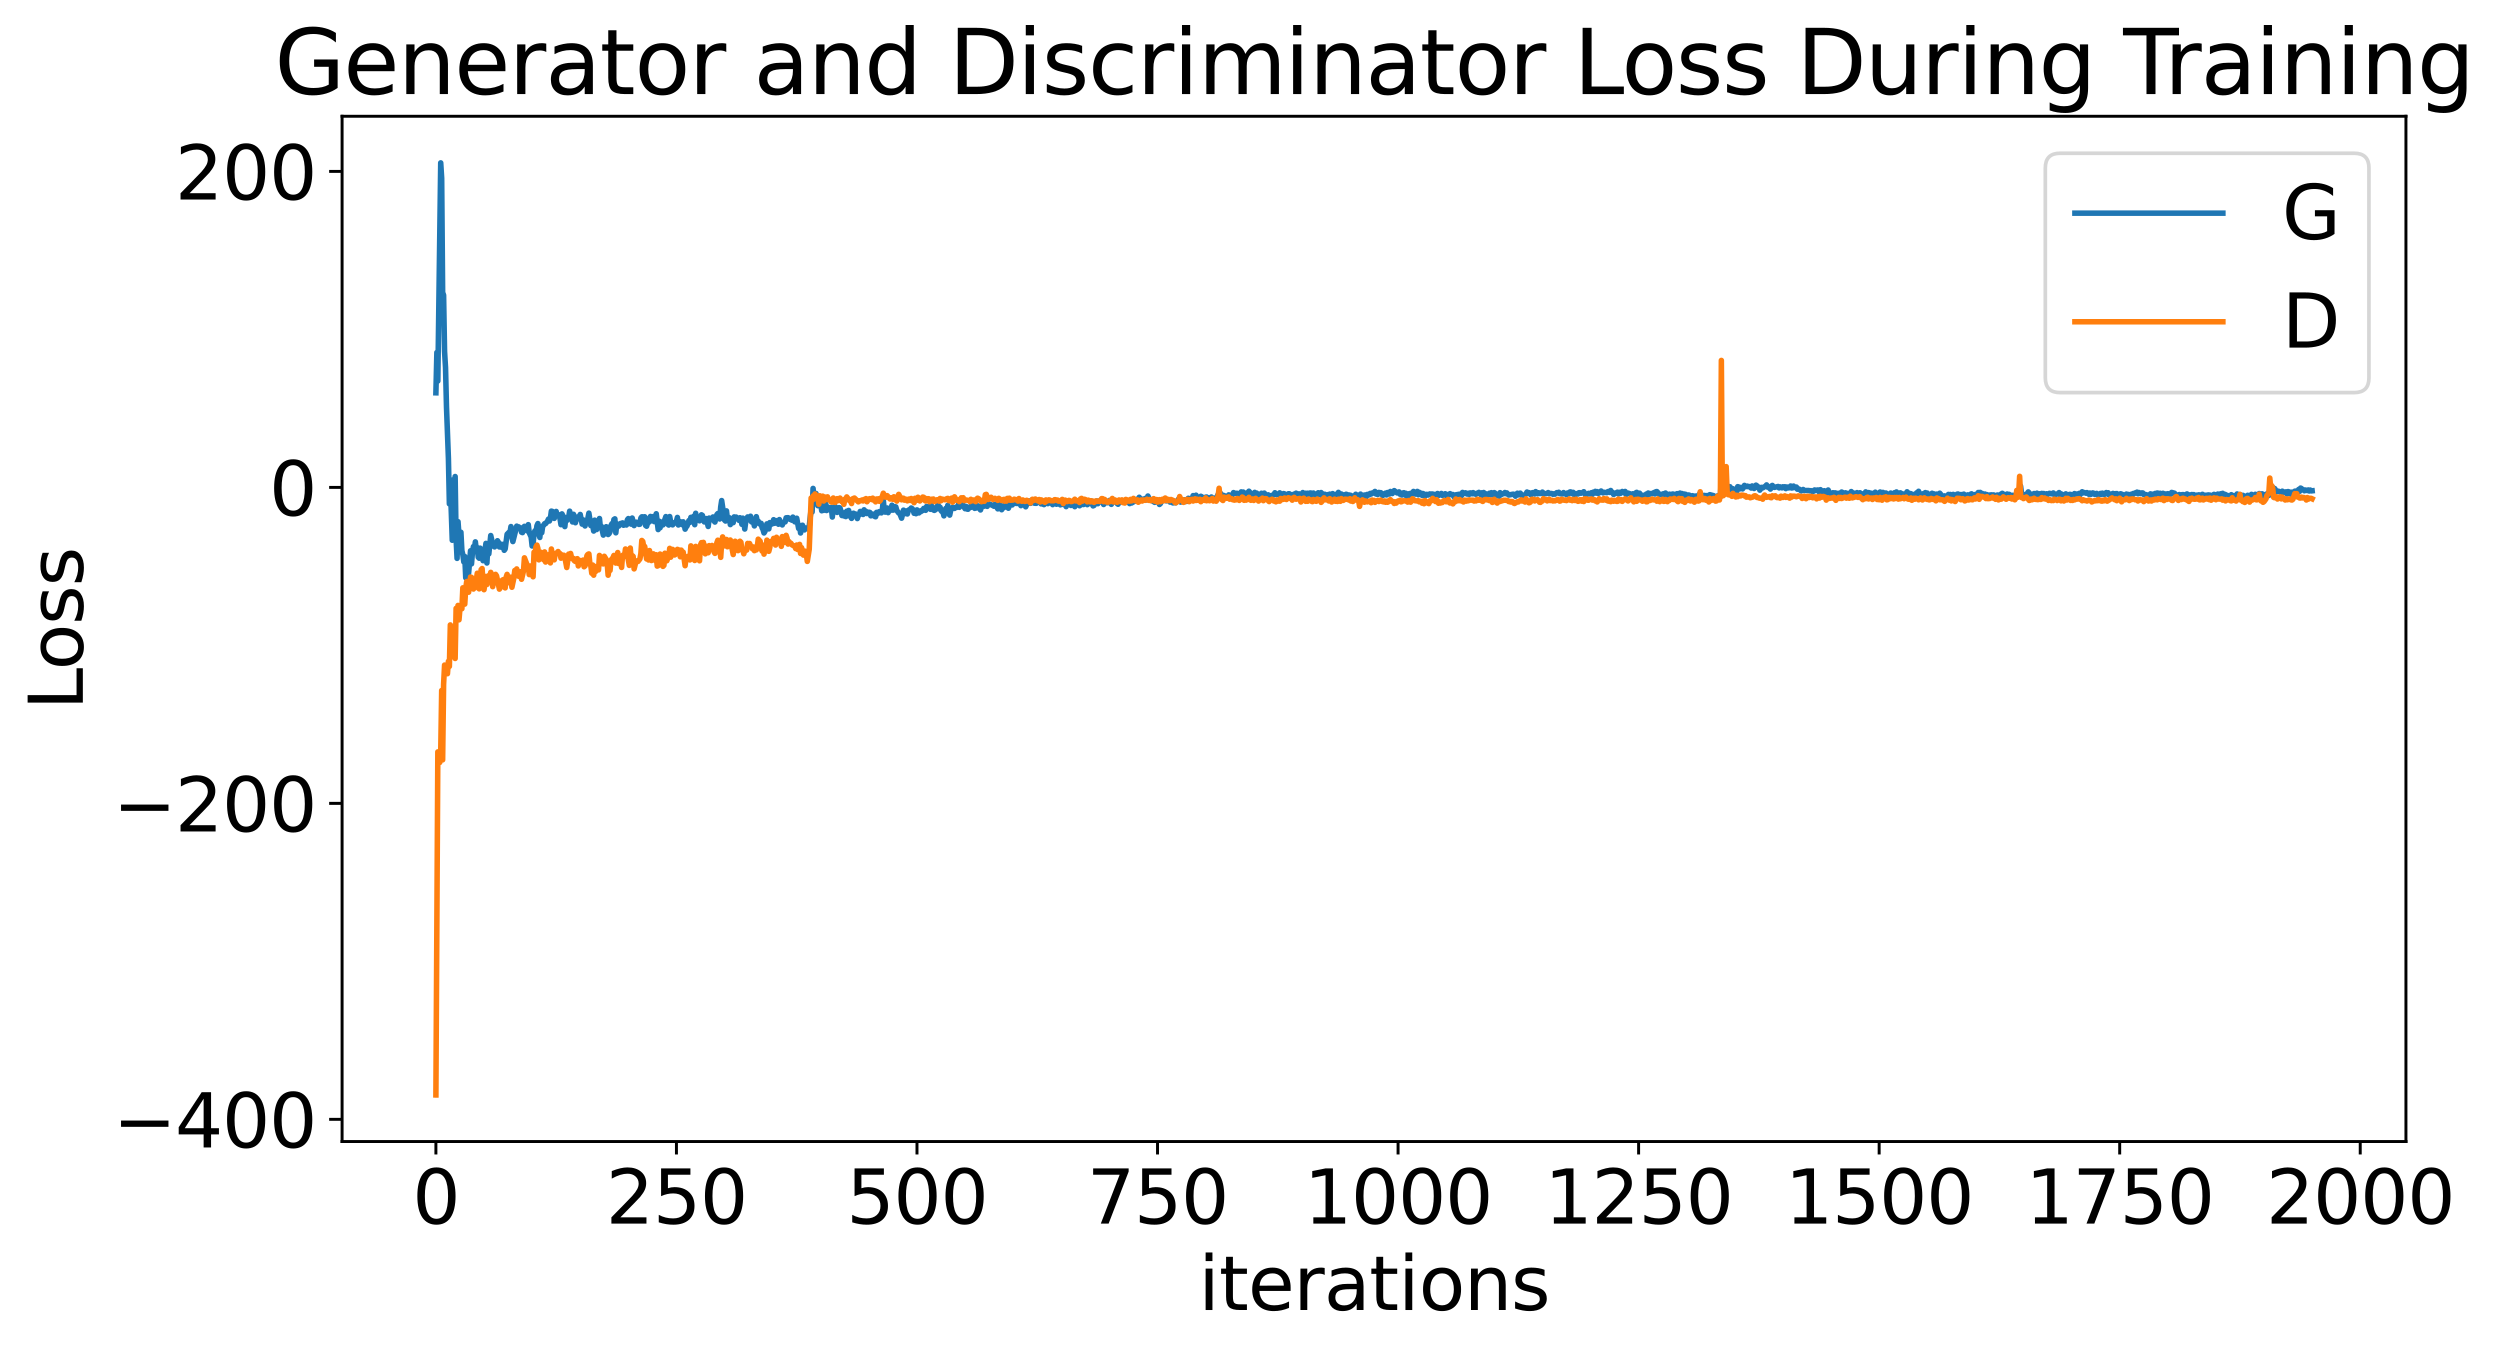 <?xml version="1.0" encoding="utf-8" standalone="no"?>
<!DOCTYPE svg PUBLIC "-//W3C//DTD SVG 1.1//EN"
  "http://www.w3.org/Graphics/SVG/1.1/DTD/svg11.dtd">
<svg xmlns:xlink="http://www.w3.org/1999/xlink" width="675.923pt" height="365.549pt" viewBox="0 0 675.923 365.549" xmlns="http://www.w3.org/2000/svg" version="1.1">
 <defs>
  <style type="text/css">*{stroke-linejoin: round; stroke-linecap: butt}</style>
 </defs>
 <g id="figure_1">
  <g id="patch_1">
   <path d="M 0 365.549 
L 675.923 365.549 
L 675.923 -0 
L 0 -0 
z
" style="fill: #ffffff"/>
  </g>
  <g id="axes_1">
   <g id="patch_2">
    <path d="M 92.491 308.636 
L 650.491 308.636 
L 650.491 31.436 
L 92.491 31.436 
z
" style="fill: #ffffff"/>
   </g>
   <g id="matplotlib.axis_1">
    <g id="xtick_1">
     <g id="line2d_1">
      <defs>
       <path id="m8b7a36a25d" d="M 0 0 
L 0 3.5 
" style="stroke: #000000; stroke-width: 0.8"/>
      </defs>
      <g>
       <use xlink:href="#m8b7a36a25d" x="117.854" y="308.636" style="stroke: #000000; stroke-width: 0.8"/>
      </g>
     </g>
     <g id="text_1">
      <!-- 0 -->
      <g transform="translate(111.492 330.833) scale(0.2 -0.2)">
       <defs>
        <path id="DejaVuSans-30" d="M 2034 4250 
Q 1547 4250 1301 3770 
Q 1056 3291 1056 2328 
Q 1056 1369 1301 889 
Q 1547 409 2034 409 
Q 2525 409 2770 889 
Q 3016 1369 3016 2328 
Q 3016 3291 2770 3770 
Q 2525 4250 2034 4250 
z
M 2034 4750 
Q 2819 4750 3233 4129 
Q 3647 3509 3647 2328 
Q 3647 1150 3233 529 
Q 2819 -91 2034 -91 
Q 1250 -91 836 529 
Q 422 1150 422 2328 
Q 422 3509 836 4129 
Q 1250 4750 2034 4750 
z
" transform="scale(0.016)"/>
       </defs>
       <use xlink:href="#DejaVuSans-30"/>
      </g>
     </g>
    </g>
    <g id="xtick_2">
     <g id="line2d_2">
      <g>
       <use xlink:href="#m8b7a36a25d" x="182.889" y="308.636" style="stroke: #000000; stroke-width: 0.8"/>
      </g>
     </g>
     <g id="text_2">
      <!-- 250 -->
      <g transform="translate(163.802 330.833) scale(0.2 -0.2)">
       <defs>
        <path id="DejaVuSans-32" d="M 1228 531 
L 3431 531 
L 3431 0 
L 469 0 
L 469 531 
Q 828 903 1448 1529 
Q 2069 2156 2228 2338 
Q 2531 2678 2651 2914 
Q 2772 3150 2772 3378 
Q 2772 3750 2511 3984 
Q 2250 4219 1831 4219 
Q 1534 4219 1204 4116 
Q 875 4013 500 3803 
L 500 4441 
Q 881 4594 1212 4672 
Q 1544 4750 1819 4750 
Q 2544 4750 2975 4387 
Q 3406 4025 3406 3419 
Q 3406 3131 3298 2873 
Q 3191 2616 2906 2266 
Q 2828 2175 2409 1742 
Q 1991 1309 1228 531 
z
" transform="scale(0.016)"/>
        <path id="DejaVuSans-35" d="M 691 4666 
L 3169 4666 
L 3169 4134 
L 1269 4134 
L 1269 2991 
Q 1406 3038 1543 3061 
Q 1681 3084 1819 3084 
Q 2600 3084 3056 2656 
Q 3513 2228 3513 1497 
Q 3513 744 3044 326 
Q 2575 -91 1722 -91 
Q 1428 -91 1123 -41 
Q 819 9 494 109 
L 494 744 
Q 775 591 1075 516 
Q 1375 441 1709 441 
Q 2250 441 2565 725 
Q 2881 1009 2881 1497 
Q 2881 1984 2565 2268 
Q 2250 2553 1709 2553 
Q 1456 2553 1204 2497 
Q 953 2441 691 2322 
L 691 4666 
z
" transform="scale(0.016)"/>
       </defs>
       <use xlink:href="#DejaVuSans-32"/>
       <use xlink:href="#DejaVuSans-35" x="63.623"/>
       <use xlink:href="#DejaVuSans-30" x="127.246"/>
      </g>
     </g>
    </g>
    <g id="xtick_3">
     <g id="line2d_3">
      <g>
       <use xlink:href="#m8b7a36a25d" x="247.924" y="308.636" style="stroke: #000000; stroke-width: 0.8"/>
      </g>
     </g>
     <g id="text_3">
      <!-- 500 -->
      <g transform="translate(228.837 330.833) scale(0.2 -0.2)">
       <use xlink:href="#DejaVuSans-35"/>
       <use xlink:href="#DejaVuSans-30" x="63.623"/>
       <use xlink:href="#DejaVuSans-30" x="127.246"/>
      </g>
     </g>
    </g>
    <g id="xtick_4">
     <g id="line2d_4">
      <g>
       <use xlink:href="#m8b7a36a25d" x="312.959" y="308.636" style="stroke: #000000; stroke-width: 0.8"/>
      </g>
     </g>
     <g id="text_4">
      <!-- 750 -->
      <g transform="translate(293.872 330.833) scale(0.2 -0.2)">
       <defs>
        <path id="DejaVuSans-37" d="M 525 4666 
L 3525 4666 
L 3525 4397 
L 1831 0 
L 1172 0 
L 2766 4134 
L 525 4134 
L 525 4666 
z
" transform="scale(0.016)"/>
       </defs>
       <use xlink:href="#DejaVuSans-37"/>
       <use xlink:href="#DejaVuSans-35" x="63.623"/>
       <use xlink:href="#DejaVuSans-30" x="127.246"/>
      </g>
     </g>
    </g>
    <g id="xtick_5">
     <g id="line2d_5">
      <g>
       <use xlink:href="#m8b7a36a25d" x="377.994" y="308.636" style="stroke: #000000; stroke-width: 0.8"/>
      </g>
     </g>
     <g id="text_5">
      <!-- 1000 -->
      <g transform="translate(352.544 330.833) scale(0.2 -0.2)">
       <defs>
        <path id="DejaVuSans-31" d="M 794 531 
L 1825 531 
L 1825 4091 
L 703 3866 
L 703 4441 
L 1819 4666 
L 2450 4666 
L 2450 531 
L 3481 531 
L 3481 0 
L 794 0 
L 794 531 
z
" transform="scale(0.016)"/>
       </defs>
       <use xlink:href="#DejaVuSans-31"/>
       <use xlink:href="#DejaVuSans-30" x="63.623"/>
       <use xlink:href="#DejaVuSans-30" x="127.246"/>
       <use xlink:href="#DejaVuSans-30" x="190.869"/>
      </g>
     </g>
    </g>
    <g id="xtick_6">
     <g id="line2d_6">
      <g>
       <use xlink:href="#m8b7a36a25d" x="443.029" y="308.636" style="stroke: #000000; stroke-width: 0.8"/>
      </g>
     </g>
     <g id="text_6">
      <!-- 1250 -->
      <g transform="translate(417.579 330.833) scale(0.2 -0.2)">
       <use xlink:href="#DejaVuSans-31"/>
       <use xlink:href="#DejaVuSans-32" x="63.623"/>
       <use xlink:href="#DejaVuSans-35" x="127.246"/>
       <use xlink:href="#DejaVuSans-30" x="190.869"/>
      </g>
     </g>
    </g>
    <g id="xtick_7">
     <g id="line2d_7">
      <g>
       <use xlink:href="#m8b7a36a25d" x="508.064" y="308.636" style="stroke: #000000; stroke-width: 0.8"/>
      </g>
     </g>
     <g id="text_7">
      <!-- 1500 -->
      <g transform="translate(482.614 330.833) scale(0.2 -0.2)">
       <use xlink:href="#DejaVuSans-31"/>
       <use xlink:href="#DejaVuSans-35" x="63.623"/>
       <use xlink:href="#DejaVuSans-30" x="127.246"/>
       <use xlink:href="#DejaVuSans-30" x="190.869"/>
      </g>
     </g>
    </g>
    <g id="xtick_8">
     <g id="line2d_8">
      <g>
       <use xlink:href="#m8b7a36a25d" x="573.099" y="308.636" style="stroke: #000000; stroke-width: 0.8"/>
      </g>
     </g>
     <g id="text_8">
      <!-- 1750 -->
      <g transform="translate(547.649 330.833) scale(0.2 -0.2)">
       <use xlink:href="#DejaVuSans-31"/>
       <use xlink:href="#DejaVuSans-37" x="63.623"/>
       <use xlink:href="#DejaVuSans-35" x="127.246"/>
       <use xlink:href="#DejaVuSans-30" x="190.869"/>
      </g>
     </g>
    </g>
    <g id="xtick_9">
     <g id="line2d_9">
      <g>
       <use xlink:href="#m8b7a36a25d" x="638.134" y="308.636" style="stroke: #000000; stroke-width: 0.8"/>
      </g>
     </g>
     <g id="text_9">
      <!-- 2000 -->
      <g transform="translate(612.684 330.833) scale(0.2 -0.2)">
       <use xlink:href="#DejaVuSans-32"/>
       <use xlink:href="#DejaVuSans-30" x="63.623"/>
       <use xlink:href="#DejaVuSans-30" x="127.246"/>
       <use xlink:href="#DejaVuSans-30" x="190.869"/>
      </g>
     </g>
    </g>
    <g id="text_10">
     <!-- iterations -->
     <g transform="translate(324.036 354.189) scale(0.2 -0.2)">
      <defs>
       <path id="DejaVuSans-69" d="M 603 3500 
L 1178 3500 
L 1178 0 
L 603 0 
L 603 3500 
z
M 603 4863 
L 1178 4863 
L 1178 4134 
L 603 4134 
L 603 4863 
z
" transform="scale(0.016)"/>
       <path id="DejaVuSans-74" d="M 1172 4494 
L 1172 3500 
L 2356 3500 
L 2356 3053 
L 1172 3053 
L 1172 1153 
Q 1172 725 1289 603 
Q 1406 481 1766 481 
L 2356 481 
L 2356 0 
L 1766 0 
Q 1100 0 847 248 
Q 594 497 594 1153 
L 594 3053 
L 172 3053 
L 172 3500 
L 594 3500 
L 594 4494 
L 1172 4494 
z
" transform="scale(0.016)"/>
       <path id="DejaVuSans-65" d="M 3597 1894 
L 3597 1613 
L 953 1613 
Q 991 1019 1311 708 
Q 1631 397 2203 397 
Q 2534 397 2845 478 
Q 3156 559 3463 722 
L 3463 178 
Q 3153 47 2828 -22 
Q 2503 -91 2169 -91 
Q 1331 -91 842 396 
Q 353 884 353 1716 
Q 353 2575 817 3079 
Q 1281 3584 2069 3584 
Q 2775 3584 3186 3129 
Q 3597 2675 3597 1894 
z
M 3022 2063 
Q 3016 2534 2758 2815 
Q 2500 3097 2075 3097 
Q 1594 3097 1305 2825 
Q 1016 2553 972 2059 
L 3022 2063 
z
" transform="scale(0.016)"/>
       <path id="DejaVuSans-72" d="M 2631 2963 
Q 2534 3019 2420 3045 
Q 2306 3072 2169 3072 
Q 1681 3072 1420 2755 
Q 1159 2438 1159 1844 
L 1159 0 
L 581 0 
L 581 3500 
L 1159 3500 
L 1159 2956 
Q 1341 3275 1631 3429 
Q 1922 3584 2338 3584 
Q 2397 3584 2469 3576 
Q 2541 3569 2628 3553 
L 2631 2963 
z
" transform="scale(0.016)"/>
       <path id="DejaVuSans-61" d="M 2194 1759 
Q 1497 1759 1228 1600 
Q 959 1441 959 1056 
Q 959 750 1161 570 
Q 1363 391 1709 391 
Q 2188 391 2477 730 
Q 2766 1069 2766 1631 
L 2766 1759 
L 2194 1759 
z
M 3341 1997 
L 3341 0 
L 2766 0 
L 2766 531 
Q 2569 213 2275 61 
Q 1981 -91 1556 -91 
Q 1019 -91 701 211 
Q 384 513 384 1019 
Q 384 1609 779 1909 
Q 1175 2209 1959 2209 
L 2766 2209 
L 2766 2266 
Q 2766 2663 2505 2880 
Q 2244 3097 1772 3097 
Q 1472 3097 1187 3025 
Q 903 2953 641 2809 
L 641 3341 
Q 956 3463 1253 3523 
Q 1550 3584 1831 3584 
Q 2591 3584 2966 3190 
Q 3341 2797 3341 1997 
z
" transform="scale(0.016)"/>
       <path id="DejaVuSans-6f" d="M 1959 3097 
Q 1497 3097 1228 2736 
Q 959 2375 959 1747 
Q 959 1119 1226 758 
Q 1494 397 1959 397 
Q 2419 397 2687 759 
Q 2956 1122 2956 1747 
Q 2956 2369 2687 2733 
Q 2419 3097 1959 3097 
z
M 1959 3584 
Q 2709 3584 3137 3096 
Q 3566 2609 3566 1747 
Q 3566 888 3137 398 
Q 2709 -91 1959 -91 
Q 1206 -91 779 398 
Q 353 888 353 1747 
Q 353 2609 779 3096 
Q 1206 3584 1959 3584 
z
" transform="scale(0.016)"/>
       <path id="DejaVuSans-6e" d="M 3513 2113 
L 3513 0 
L 2938 0 
L 2938 2094 
Q 2938 2591 2744 2837 
Q 2550 3084 2163 3084 
Q 1697 3084 1428 2787 
Q 1159 2491 1159 1978 
L 1159 0 
L 581 0 
L 581 3500 
L 1159 3500 
L 1159 2956 
Q 1366 3272 1645 3428 
Q 1925 3584 2291 3584 
Q 2894 3584 3203 3211 
Q 3513 2838 3513 2113 
z
" transform="scale(0.016)"/>
       <path id="DejaVuSans-73" d="M 2834 3397 
L 2834 2853 
Q 2591 2978 2328 3040 
Q 2066 3103 1784 3103 
Q 1356 3103 1142 2972 
Q 928 2841 928 2578 
Q 928 2378 1081 2264 
Q 1234 2150 1697 2047 
L 1894 2003 
Q 2506 1872 2764 1633 
Q 3022 1394 3022 966 
Q 3022 478 2636 193 
Q 2250 -91 1575 -91 
Q 1294 -91 989 -36 
Q 684 19 347 128 
L 347 722 
Q 666 556 975 473 
Q 1284 391 1588 391 
Q 1994 391 2212 530 
Q 2431 669 2431 922 
Q 2431 1156 2273 1281 
Q 2116 1406 1581 1522 
L 1381 1569 
Q 847 1681 609 1914 
Q 372 2147 372 2553 
Q 372 3047 722 3315 
Q 1072 3584 1716 3584 
Q 2034 3584 2315 3537 
Q 2597 3491 2834 3397 
z
" transform="scale(0.016)"/>
      </defs>
      <use xlink:href="#DejaVuSans-69"/>
      <use xlink:href="#DejaVuSans-74" x="27.783"/>
      <use xlink:href="#DejaVuSans-65" x="66.992"/>
      <use xlink:href="#DejaVuSans-72" x="128.516"/>
      <use xlink:href="#DejaVuSans-61" x="169.629"/>
      <use xlink:href="#DejaVuSans-74" x="230.908"/>
      <use xlink:href="#DejaVuSans-69" x="270.117"/>
      <use xlink:href="#DejaVuSans-6f" x="297.9"/>
      <use xlink:href="#DejaVuSans-6e" x="359.082"/>
      <use xlink:href="#DejaVuSans-73" x="422.461"/>
     </g>
    </g>
   </g>
   <g id="matplotlib.axis_2">
    <g id="ytick_1">
     <g id="line2d_10">
      <defs>
       <path id="mad5f5d4fd5" d="M 0 0 
L -3.5 0 
" style="stroke: #000000; stroke-width: 0.8"/>
      </defs>
      <g>
       <use xlink:href="#mad5f5d4fd5" x="92.491" y="302.634" style="stroke: #000000; stroke-width: 0.8"/>
      </g>
     </g>
     <g id="text_11">
      <!-- −400 -->
      <g transform="translate(30.556 310.233) scale(0.2 -0.2)">
       <defs>
        <path id="DejaVuSans-2212" d="M 678 2272 
L 4684 2272 
L 4684 1741 
L 678 1741 
L 678 2272 
z
" transform="scale(0.016)"/>
        <path id="DejaVuSans-34" d="M 2419 4116 
L 825 1625 
L 2419 1625 
L 2419 4116 
z
M 2253 4666 
L 3047 4666 
L 3047 1625 
L 3713 1625 
L 3713 1100 
L 3047 1100 
L 3047 0 
L 2419 0 
L 2419 1100 
L 313 1100 
L 313 1709 
L 2253 4666 
z
" transform="scale(0.016)"/>
       </defs>
       <use xlink:href="#DejaVuSans-2212"/>
       <use xlink:href="#DejaVuSans-34" x="83.789"/>
       <use xlink:href="#DejaVuSans-30" x="147.412"/>
       <use xlink:href="#DejaVuSans-30" x="211.035"/>
      </g>
     </g>
    </g>
    <g id="ytick_2">
     <g id="line2d_11">
      <g>
       <use xlink:href="#mad5f5d4fd5" x="92.491" y="217.204" style="stroke: #000000; stroke-width: 0.8"/>
      </g>
     </g>
     <g id="text_12">
      <!-- −200 -->
      <g transform="translate(30.556 224.803) scale(0.2 -0.2)">
       <use xlink:href="#DejaVuSans-2212"/>
       <use xlink:href="#DejaVuSans-32" x="83.789"/>
       <use xlink:href="#DejaVuSans-30" x="147.412"/>
       <use xlink:href="#DejaVuSans-30" x="211.035"/>
      </g>
     </g>
    </g>
    <g id="ytick_3">
     <g id="line2d_12">
      <g>
       <use xlink:href="#mad5f5d4fd5" x="92.491" y="131.774" style="stroke: #000000; stroke-width: 0.8"/>
      </g>
     </g>
     <g id="text_13">
      <!-- 0 -->
      <g transform="translate(72.766 139.373) scale(0.2 -0.2)">
       <use xlink:href="#DejaVuSans-30"/>
      </g>
     </g>
    </g>
    <g id="ytick_4">
     <g id="line2d_13">
      <g>
       <use xlink:href="#mad5f5d4fd5" x="92.491" y="46.344" style="stroke: #000000; stroke-width: 0.8"/>
      </g>
     </g>
     <g id="text_14">
      <!-- 200 -->
      <g transform="translate(47.316 53.943) scale(0.2 -0.2)">
       <use xlink:href="#DejaVuSans-32"/>
       <use xlink:href="#DejaVuSans-30" x="63.623"/>
       <use xlink:href="#DejaVuSans-30" x="127.246"/>
      </g>
     </g>
    </g>
    <g id="text_15">
     <!-- Loss -->
     <g transform="translate(22.397 191.971) rotate(-90) scale(0.2 -0.2)">
      <defs>
       <path id="DejaVuSans-4c" d="M 628 4666 
L 1259 4666 
L 1259 531 
L 3531 531 
L 3531 0 
L 628 0 
L 628 4666 
z
" transform="scale(0.016)"/>
      </defs>
      <use xlink:href="#DejaVuSans-4c"/>
      <use xlink:href="#DejaVuSans-6f" x="53.963"/>
      <use xlink:href="#DejaVuSans-73" x="115.145"/>
      <use xlink:href="#DejaVuSans-73" x="167.244"/>
     </g>
    </g>
   </g>
   <g id="line2d_14">
    <path d="M 117.854 106.201 
L 118.114 95.293 
L 118.375 103.013 
L 119.155 44.036 
L 119.415 48.202 
L 119.675 79.082 
L 119.935 79.801 
L 120.196 95.039 
L 120.456 99.384 
L 120.716 110.005 
L 121.236 123.922 
L 121.496 136.223 
L 121.756 131.012 
L 122.277 146.066 
L 122.537 129.712 
L 122.797 135.776 
L 123.057 128.84 
L 123.317 145.744 
L 123.577 150.966 
L 123.837 141.048 
L 124.098 144.709 
L 124.358 146.73 
L 124.618 143.903 
L 124.878 148.889 
L 125.138 149.977 
L 125.398 151.915 
L 125.658 150.461 
L 125.919 156.209 
L 126.179 153.818 
L 126.439 152.77 
L 126.699 154.957 
L 127.219 148.92 
L 127.479 152.45 
L 127.74 149.303 
L 128 147.781 
L 128.26 148.375 
L 128.52 146.504 
L 128.78 148.745 
L 129.04 148.044 
L 129.3 150.657 
L 129.561 150.932 
L 129.821 148.202 
L 130.081 149.697 
L 130.341 148.72 
L 130.601 151.591 
L 130.861 149.238 
L 131.121 148.782 
L 131.382 146.917 
L 131.642 152.215 
L 131.902 147.649 
L 132.162 149.753 
L 132.682 144.795 
L 132.942 145.922 
L 133.203 147.615 
L 133.463 147.13 
L 133.723 147.865 
L 133.983 146.771 
L 134.243 147.15 
L 134.503 146.202 
L 134.763 146.632 
L 135.023 147.882 
L 135.284 147.073 
L 135.544 147.952 
L 135.804 147.692 
L 136.064 147.157 
L 136.324 148.781 
L 136.584 148.414 
L 137.105 144.451 
L 137.625 143.911 
L 137.885 143.957 
L 138.145 142.369 
L 138.405 145.189 
L 138.665 146.419 
L 139.706 142.253 
L 139.966 142.718 
L 140.226 142.444 
L 140.486 142.872 
L 140.747 142.731 
L 141.007 143.888 
L 141.267 144.002 
L 141.527 142.575 
L 141.787 142.306 
L 142.047 142.938 
L 142.307 142.458 
L 142.568 143.532 
L 142.828 141.851 
L 143.088 144.015 
L 143.608 145.177 
L 143.868 147.615 
L 144.128 147.264 
L 144.389 144.074 
L 144.649 143.508 
L 144.909 144.077 
L 145.169 142.152 
L 145.429 141.557 
L 145.689 144.417 
L 145.949 145.316 
L 146.21 142.868 
L 146.47 144.028 
L 146.73 142.228 
L 146.99 142.014 
L 147.25 141.589 
L 147.51 141.571 
L 148.03 140.918 
L 148.291 140.347 
L 148.551 140.862 
L 148.811 140.112 
L 149.071 138.192 
L 149.331 138.269 
L 149.591 138.718 
L 149.851 140.157 
L 150.112 138.766 
L 150.372 138.28 
L 150.632 139.324 
L 150.892 139.525 
L 151.152 139.18 
L 151.412 140.24 
L 151.672 141.858 
L 151.933 138.938 
L 152.193 139.449 
L 152.453 140.337 
L 152.713 142.371 
L 152.973 139.956 
L 153.233 140.734 
L 153.493 139.937 
L 153.754 139.804 
L 154.014 138.205 
L 154.534 140.467 
L 154.794 141.119 
L 155.054 139.052 
L 155.314 139.737 
L 155.575 141.329 
L 155.835 140.28 
L 156.095 140.314 
L 156.355 139.701 
L 156.615 139.86 
L 156.875 139.098 
L 157.396 141.703 
L 157.656 140.546 
L 157.916 140.869 
L 158.176 142.202 
L 158.436 140.898 
L 158.696 141.392 
L 159.216 138.738 
L 159.737 142.103 
L 159.997 141.988 
L 160.257 142.147 
L 160.517 143.574 
L 160.777 140.637 
L 161.298 143.176 
L 162.078 140.192 
L 162.338 142.751 
L 162.598 142.302 
L 163.119 144.672 
L 163.379 143.789 
L 163.639 143.741 
L 163.899 142.406 
L 164.159 142.587 
L 164.419 144.513 
L 164.679 144.273 
L 164.94 143.77 
L 165.2 142.061 
L 165.46 141.581 
L 165.72 142.217 
L 165.98 140.462 
L 166.24 140.281 
L 166.5 144.055 
L 166.761 141.606 
L 167.021 142.299 
L 167.281 142.239 
L 167.801 141.52 
L 168.061 141.8 
L 168.321 141.371 
L 168.582 142.012 
L 168.842 141.834 
L 169.102 141.438 
L 169.362 141.943 
L 169.622 140.529 
L 169.882 140.209 
L 170.142 140.703 
L 170.403 141.555 
L 170.663 141.716 
L 170.923 140.066 
L 171.443 142.103 
L 171.703 141.443 
L 171.963 141.18 
L 172.223 141.37 
L 172.484 141.233 
L 172.744 141.782 
L 173.004 141.728 
L 173.264 140.068 
L 173.524 139.741 
L 173.784 139.73 
L 174.044 140.555 
L 174.305 139.72 
L 174.565 142.083 
L 174.825 142.271 
L 175.085 141.36 
L 175.345 141.263 
L 175.605 140.203 
L 175.865 139.631 
L 176.126 140.828 
L 176.386 140.659 
L 176.646 139.661 
L 176.906 141.034 
L 177.166 140.479 
L 177.426 138.909 
L 177.947 143.176 
L 178.207 140.912 
L 178.467 142.694 
L 178.727 141.133 
L 178.987 141.298 
L 179.247 141.917 
L 180.028 139.672 
L 180.548 141.729 
L 180.808 141.956 
L 181.068 139.661 
L 181.328 141.116 
L 181.849 141.908 
L 182.369 141.272 
L 182.629 141.304 
L 182.889 140.884 
L 183.149 139.9 
L 183.41 141.94 
L 183.93 141.044 
L 184.19 141.257 
L 184.45 141.861 
L 184.71 141.082 
L 184.97 141.623 
L 185.23 143.065 
L 185.491 142.509 
L 185.751 142.224 
L 186.271 140.742 
L 186.531 141.25 
L 186.791 139.882 
L 187.051 140.101 
L 187.572 139.565 
L 187.832 141.858 
L 188.092 138.773 
L 188.352 140.42 
L 188.612 140.257 
L 188.872 140.258 
L 189.133 140.809 
L 189.653 139.187 
L 189.913 139.36 
L 190.173 140.556 
L 190.433 141.113 
L 190.693 140.861 
L 190.954 140.21 
L 191.474 142.337 
L 191.734 140.073 
L 191.994 140.602 
L 192.254 140.125 
L 192.514 140.266 
L 192.775 139.772 
L 193.035 140.821 
L 193.295 141.145 
L 193.815 139.142 
L 194.075 138.845 
L 194.335 140.094 
L 194.596 140.316 
L 194.856 137.06 
L 195.116 135.341 
L 195.896 140.61 
L 196.156 140.872 
L 196.416 138.131 
L 196.677 140.283 
L 196.937 140.684 
L 197.197 139.987 
L 197.457 141.834 
L 197.977 140.418 
L 198.237 141.312 
L 198.498 139.75 
L 198.758 139.84 
L 199.018 139.798 
L 199.538 140.22 
L 199.798 140.689 
L 200.058 139.985 
L 200.319 140.275 
L 200.579 141.752 
L 200.839 140.095 
L 201.099 141.106 
L 201.359 143.034 
L 201.619 141.115 
L 201.879 140.738 
L 202.14 139.765 
L 202.4 139.957 
L 202.66 140.338 
L 202.92 139.574 
L 203.18 141.083 
L 203.44 141.207 
L 203.7 140.915 
L 203.961 142.191 
L 204.221 141.337 
L 204.481 139.693 
L 204.741 141.001 
L 205.001 140.909 
L 205.261 141.553 
L 205.521 141.73 
L 205.782 141.491 
L 206.042 142.667 
L 206.302 143.195 
L 206.562 144.093 
L 206.822 143.682 
L 207.342 141.642 
L 207.603 141.82 
L 207.863 142.998 
L 208.123 141.298 
L 208.383 141.846 
L 208.643 141.504 
L 208.903 141.585 
L 209.163 140.514 
L 209.423 141.486 
L 209.684 140.997 
L 209.944 140.769 
L 210.464 141.735 
L 210.724 140.479 
L 210.984 141.269 
L 211.244 141.301 
L 211.505 141.925 
L 211.765 141.22 
L 212.285 141.096 
L 212.545 140.001 
L 213.065 139.961 
L 213.586 140.421 
L 213.846 140.187 
L 214.106 140.647 
L 214.366 139.811 
L 214.886 141.081 
L 215.147 140.893 
L 215.407 140.118 
L 215.927 142.881 
L 216.187 142.215 
L 216.447 144.1 
L 216.707 142.123 
L 216.968 142.008 
L 217.228 143.051 
L 217.488 143.274 
L 217.748 142.734 
L 218.268 142.832 
L 218.528 143.022 
L 218.789 142.35 
L 219.309 137.555 
L 219.569 138.422 
L 219.829 132.056 
L 220.089 134.866 
L 220.349 134.561 
L 220.61 133.417 
L 220.87 135.529 
L 221.13 136.721 
L 221.65 135.806 
L 221.91 136.48 
L 222.17 138.092 
L 222.43 136.412 
L 222.691 137.985 
L 222.951 135.26 
L 223.211 135.859 
L 223.471 138.03 
L 223.731 137.059 
L 223.991 137.17 
L 224.512 137.964 
L 224.772 137.214 
L 225.032 139.79 
L 225.292 137.311 
L 225.552 137.759 
L 225.812 136.925 
L 226.072 138.246 
L 226.333 138.539 
L 226.853 137.244 
L 227.113 137.333 
L 227.373 138.163 
L 227.633 139.383 
L 227.893 139.122 
L 228.154 139.495 
L 228.414 138.612 
L 228.674 139.669 
L 228.934 138.211 
L 229.194 138.305 
L 229.454 138.008 
L 229.714 139.329 
L 230.235 140.157 
L 230.495 138.933 
L 230.755 138.755 
L 231.015 139.031 
L 231.275 138.952 
L 231.535 139.122 
L 231.796 140.201 
L 232.056 139.344 
L 232.316 139.197 
L 232.576 138.278 
L 232.836 138.508 
L 233.096 138.928 
L 233.356 139.094 
L 233.616 137.837 
L 233.877 138.795 
L 234.137 138.255 
L 234.397 138.846 
L 234.917 138.482 
L 235.177 138.543 
L 235.437 139.459 
L 235.698 139.401 
L 235.958 138.988 
L 236.478 139.62 
L 236.738 139.714 
L 236.998 138.527 
L 237.258 138.884 
L 237.519 138.449 
L 237.779 138.319 
L 238.039 138.572 
L 238.299 138.663 
L 238.559 137.843 
L 238.819 135.219 
L 239.079 138.011 
L 239.34 138.464 
L 239.6 138.32 
L 239.86 137.345 
L 240.12 138.605 
L 240.38 137.814 
L 240.64 138.047 
L 240.9 137.48 
L 241.161 136.591 
L 241.421 137.926 
L 241.681 137.861 
L 241.941 136.996 
L 242.201 137.051 
L 242.461 138.01 
L 242.982 138.695 
L 243.242 138.762 
L 243.762 140.098 
L 244.282 137.933 
L 244.542 138.903 
L 245.063 138.133 
L 245.323 138.96 
L 245.583 138.016 
L 245.843 137.783 
L 246.103 137.729 
L 246.363 137.352 
L 246.623 137.535 
L 246.884 137.881 
L 247.144 138.774 
L 247.404 137.98 
L 247.664 138.89 
L 247.924 137.86 
L 248.184 138.036 
L 248.444 138.682 
L 248.705 138.314 
L 248.965 138.331 
L 249.225 137.975 
L 249.485 138.033 
L 249.745 137.463 
L 250.265 137.971 
L 250.526 136.936 
L 251.046 137.163 
L 251.306 136.946 
L 251.566 137.696 
L 251.826 136.667 
L 252.347 137.865 
L 252.607 137.993 
L 252.867 137.847 
L 253.127 137.571 
L 253.387 136.85 
L 253.647 136.521 
L 253.907 137.562 
L 254.168 137.137 
L 254.428 138.046 
L 254.688 138.349 
L 254.948 138.443 
L 255.208 139.474 
L 255.468 137.995 
L 255.728 137.456 
L 255.989 138.067 
L 256.249 136.619 
L 256.509 138.786 
L 256.769 139.266 
L 257.029 138.051 
L 257.289 137.452 
L 257.549 137.196 
L 258.07 137.462 
L 258.33 137.178 
L 258.59 137.208 
L 258.85 136.974 
L 259.11 136.468 
L 259.37 137.17 
L 259.63 136.737 
L 259.891 136.623 
L 260.151 136.074 
L 260.671 137.12 
L 260.931 137.538 
L 261.191 136.917 
L 261.451 137.635 
L 261.712 137.687 
L 262.232 137.053 
L 262.492 137.172 
L 262.752 136.12 
L 263.272 137.156 
L 263.533 137.445 
L 263.793 136.953 
L 264.053 137.35 
L 264.313 136.735 
L 264.573 137.128 
L 264.833 137.106 
L 265.093 137.875 
L 265.614 136.361 
L 266.134 136.85 
L 266.654 134.242 
L 266.914 136.9 
L 267.175 136.343 
L 267.435 136.228 
L 268.475 136.706 
L 268.735 136.869 
L 268.996 136.337 
L 269.776 137.581 
L 270.036 135.582 
L 270.816 137.813 
L 271.077 137.086 
L 271.337 137.294 
L 271.597 137.108 
L 271.857 136.084 
L 272.117 136.845 
L 272.377 136.989 
L 272.637 137.412 
L 273.158 136.106 
L 273.678 136.519 
L 273.938 135.883 
L 274.198 136.074 
L 274.458 135.85 
L 274.719 136.101 
L 275.239 136.109 
L 275.499 135.828 
L 275.759 136.16 
L 276.019 136.708 
L 276.279 136.149 
L 277.06 136.573 
L 277.32 137.021 
L 277.58 136.422 
L 277.84 136.142 
L 278.1 135.461 
L 278.361 135.597 
L 278.621 136.081 
L 278.881 135.256 
L 279.141 135.402 
L 279.401 135.864 
L 279.661 136.049 
L 280.182 136.082 
L 280.442 135.296 
L 280.702 135.667 
L 281.222 135.688 
L 281.482 136.232 
L 281.742 135.878 
L 282.003 136.3 
L 282.263 136.433 
L 282.523 136.122 
L 282.783 136.113 
L 283.043 135.949 
L 283.303 136.171 
L 283.563 135.781 
L 283.823 135.988 
L 284.084 135.614 
L 284.604 136.437 
L 284.864 136.129 
L 285.124 136.096 
L 285.384 135.921 
L 285.644 136.33 
L 285.905 136.176 
L 286.165 135.657 
L 286.425 136.279 
L 286.685 136.5 
L 286.945 135.696 
L 287.205 136.369 
L 287.465 136.248 
L 287.726 136.299 
L 287.986 136.489 
L 288.246 136.974 
L 288.506 136.304 
L 288.766 136.33 
L 289.026 136.094 
L 289.286 136.279 
L 289.547 136.656 
L 290.067 135.975 
L 290.327 136.063 
L 290.587 136.99 
L 290.847 136.175 
L 291.107 136.353 
L 291.368 136.047 
L 291.888 136.742 
L 292.408 136.308 
L 292.928 136.413 
L 293.189 136.256 
L 293.449 136.244 
L 293.709 135.97 
L 293.969 136.447 
L 294.229 136.229 
L 294.489 135.584 
L 294.749 136.127 
L 295.01 135.438 
L 295.53 136.778 
L 295.79 136.65 
L 296.05 136.11 
L 296.31 135.877 
L 296.57 135.464 
L 296.83 136.187 
L 297.091 135.511 
L 297.351 135.691 
L 297.611 135.681 
L 297.871 135.049 
L 298.391 136.397 
L 298.912 135.618 
L 299.172 135.904 
L 299.432 135.915 
L 299.692 135.683 
L 299.952 135.297 
L 300.212 135.992 
L 300.472 136.359 
L 300.733 135.626 
L 300.993 135.514 
L 301.253 135.662 
L 301.513 135.308 
L 301.773 135.584 
L 302.033 136.139 
L 302.293 136.33 
L 302.554 135.833 
L 303.074 135.627 
L 303.334 135.369 
L 303.594 135.595 
L 303.854 135.559 
L 304.375 135.299 
L 304.895 135.541 
L 305.155 135.716 
L 305.415 136.159 
L 305.675 135.896 
L 305.935 136 
L 306.716 135.536 
L 306.976 135.175 
L 307.496 134.962 
L 307.756 135.25 
L 308.016 134.444 
L 308.277 135.162 
L 308.537 134.873 
L 308.797 135.188 
L 309.317 135.233 
L 309.577 134.783 
L 309.837 135.172 
L 310.098 134.798 
L 310.358 134.11 
L 310.878 135.204 
L 311.138 135.104 
L 312.179 135.819 
L 312.699 135.151 
L 312.959 135.49 
L 313.219 135.618 
L 313.479 136.389 
L 313.74 136.16 
L 314 135.495 
L 314.52 135.165 
L 314.78 135.163 
L 315.04 134.982 
L 315.3 135.407 
L 315.561 135.167 
L 316.081 135.337 
L 316.341 135.753 
L 316.601 135.361 
L 316.861 135.841 
L 317.121 135.972 
L 317.382 135.934 
L 317.642 135.721 
L 317.902 135.913 
L 318.682 134.915 
L 318.942 134.843 
L 319.203 135.752 
L 319.463 135.282 
L 319.723 135.303 
L 319.983 135.437 
L 320.243 135.157 
L 320.503 135.591 
L 321.023 135.526 
L 321.284 134.718 
L 321.544 135.269 
L 322.064 134.731 
L 322.324 134.875 
L 322.584 133.996 
L 322.844 134.768 
L 323.365 133.886 
L 323.625 134.532 
L 323.885 134.507 
L 324.145 134.883 
L 324.665 134.178 
L 324.926 134.304 
L 325.186 134.899 
L 325.706 135.135 
L 325.966 134.423 
L 326.226 134.374 
L 326.486 134.932 
L 326.747 134.592 
L 327.007 135.018 
L 327.267 134.859 
L 327.527 134.372 
L 327.787 134.899 
L 328.047 134.892 
L 328.307 134.687 
L 328.828 135.223 
L 329.088 134.212 
L 329.608 133.175 
L 329.868 133.272 
L 330.389 133.845 
L 330.649 134.15 
L 330.909 133.969 
L 331.429 134.288 
L 331.689 134.41 
L 331.949 134.201 
L 332.21 133.796 
L 332.47 134.128 
L 333.25 133.721 
L 333.51 133.183 
L 333.77 133.366 
L 334.291 133.368 
L 334.551 133.382 
L 335.071 133.685 
L 335.331 133.694 
L 335.591 132.989 
L 335.851 133.429 
L 336.112 133.032 
L 336.372 133.827 
L 336.632 133.564 
L 336.892 133.638 
L 337.152 133.251 
L 337.412 133.848 
L 337.672 132.813 
L 337.933 133.119 
L 338.193 133.748 
L 338.973 133.724 
L 339.233 133.123 
L 339.493 133.346 
L 339.754 133.318 
L 340.014 133.597 
L 340.274 134.069 
L 340.534 133.791 
L 340.794 134.29 
L 341.054 133.361 
L 341.314 134.101 
L 341.835 133.317 
L 342.355 134.099 
L 342.615 134.257 
L 342.875 133.784 
L 343.656 134.287 
L 343.916 133.925 
L 344.436 133.787 
L 344.696 133.223 
L 344.956 133.679 
L 345.216 133.74 
L 345.477 133.579 
L 345.737 133.665 
L 345.997 133.247 
L 346.257 134.248 
L 347.037 133.448 
L 347.298 133.525 
L 347.558 134.057 
L 347.818 133.942 
L 348.078 134.341 
L 348.338 133.499 
L 348.598 133.501 
L 348.858 133.726 
L 349.119 133.744 
L 349.379 134.142 
L 349.639 134.083 
L 349.899 133.578 
L 350.159 133.85 
L 350.419 133.338 
L 350.679 133.756 
L 351.2 133.523 
L 351.72 133.938 
L 351.98 133.673 
L 352.24 133.175 
L 352.5 133.509 
L 352.761 133.59 
L 353.021 133.356 
L 353.281 133.682 
L 353.541 133.348 
L 353.801 133.633 
L 354.061 133.332 
L 354.321 133.269 
L 354.582 133.34 
L 354.842 134.076 
L 355.102 133.297 
L 355.362 133.51 
L 355.622 134.262 
L 355.882 133.874 
L 356.142 133.965 
L 356.403 133.225 
L 356.663 133.731 
L 356.923 133.719 
L 357.183 133.172 
L 357.443 134.115 
L 357.703 133.541 
L 357.963 133.746 
L 358.223 133.64 
L 358.744 133.984 
L 359.004 133.737 
L 359.264 134.384 
L 359.524 133.591 
L 359.784 134.078 
L 360.305 133.463 
L 360.565 134.36 
L 360.825 133.782 
L 361.345 133.625 
L 361.605 133.689 
L 361.865 133.12 
L 362.126 133.455 
L 362.386 134.265 
L 362.646 133.556 
L 363.166 133.96 
L 363.426 133.78 
L 363.686 133.796 
L 363.947 133.629 
L 364.207 133.722 
L 364.467 134.208 
L 364.727 133.825 
L 365.247 133.945 
L 365.507 134.41 
L 365.768 134.414 
L 366.028 134.212 
L 366.288 134.155 
L 366.548 133.633 
L 366.808 133.94 
L 367.068 133.881 
L 367.328 134.138 
L 367.589 134.221 
L 367.849 133.592 
L 368.109 134.119 
L 368.369 134.224 
L 368.629 133.907 
L 369.149 133.821 
L 369.41 134.29 
L 369.67 133.67 
L 370.19 133.8 
L 370.45 133.41 
L 370.71 133.571 
L 370.97 133.299 
L 371.23 133.338 
L 371.751 132.875 
L 372.011 133.555 
L 372.531 133.682 
L 372.791 133.133 
L 373.051 133.447 
L 373.312 133.199 
L 373.572 133.44 
L 373.832 133.989 
L 374.092 133.524 
L 374.352 133.683 
L 374.612 133.322 
L 374.872 133.817 
L 375.133 133.164 
L 375.393 133.525 
L 375.653 133.569 
L 375.913 132.88 
L 376.433 133.433 
L 376.954 132.646 
L 377.734 133.273 
L 378.254 132.992 
L 378.514 133.614 
L 378.775 133.324 
L 379.035 133.84 
L 379.295 133.311 
L 379.555 133.209 
L 379.815 133.803 
L 380.075 133.365 
L 380.335 134.213 
L 380.596 133.685 
L 380.856 133.507 
L 381.116 133.891 
L 381.376 133.385 
L 381.636 133.749 
L 382.156 132.871 
L 382.416 133.347 
L 382.677 133.588 
L 382.937 133.486 
L 383.197 132.863 
L 383.457 133.768 
L 383.717 133.106 
L 383.977 133.37 
L 384.237 133.343 
L 384.498 133.93 
L 384.758 133.443 
L 385.018 133.922 
L 385.278 134.116 
L 385.538 133.667 
L 385.798 133.657 
L 386.058 133.853 
L 386.579 133.536 
L 386.839 133.795 
L 387.099 133.557 
L 387.359 133.574 
L 387.619 134.065 
L 387.879 133.672 
L 388.14 134.018 
L 388.4 133.817 
L 388.66 133.429 
L 388.92 133.988 
L 389.44 133.653 
L 389.7 133.412 
L 389.961 133.95 
L 390.221 133.672 
L 390.481 133.674 
L 390.741 133.487 
L 391.001 134.008 
L 391.521 133.68 
L 391.782 133.817 
L 392.042 133.466 
L 392.302 133.724 
L 392.822 133.704 
L 393.082 134.28 
L 393.342 134.183 
L 393.603 133.794 
L 394.643 133.614 
L 394.903 133.669 
L 395.163 133.963 
L 395.423 133.139 
L 395.684 133.478 
L 396.204 133.239 
L 396.464 133.494 
L 396.724 133.588 
L 396.984 133.357 
L 397.244 133.656 
L 397.505 133.264 
L 397.765 133.285 
L 398.025 133.509 
L 398.285 133.191 
L 398.545 133.503 
L 399.065 133.63 
L 399.326 133.345 
L 399.586 133.398 
L 399.846 133.122 
L 400.366 133.731 
L 400.626 133.246 
L 400.886 133.978 
L 401.147 133.161 
L 401.407 133.853 
L 401.667 133.485 
L 402.187 133.683 
L 402.447 133.626 
L 402.707 133.345 
L 402.968 133.803 
L 403.228 133.205 
L 403.488 133.82 
L 403.748 133.629 
L 404.008 133.188 
L 404.268 133.385 
L 404.528 134.064 
L 404.789 134.071 
L 405.049 133.864 
L 405.309 134.19 
L 405.569 133.202 
L 405.829 133.755 
L 406.349 133.478 
L 406.61 133.459 
L 406.87 133.163 
L 407.13 133.469 
L 407.39 133.261 
L 407.91 133.844 
L 408.951 133.633 
L 409.211 133.607 
L 409.471 133.717 
L 409.731 134.16 
L 410.251 133.353 
L 410.512 133.802 
L 410.772 133.414 
L 411.032 133.327 
L 411.552 134.133 
L 411.812 133.895 
L 412.072 133.966 
L 412.593 133.5 
L 412.853 133.032 
L 413.113 133.402 
L 413.373 133.199 
L 413.633 133.371 
L 413.893 133.804 
L 414.154 133.273 
L 414.414 133.194 
L 414.674 133.276 
L 414.934 133.563 
L 415.194 132.919 
L 415.454 133.415 
L 415.714 133.501 
L 415.975 133.223 
L 416.235 133.431 
L 416.755 133.403 
L 417.015 133.049 
L 417.535 133.525 
L 418.316 133.398 
L 418.576 133.179 
L 418.836 133.48 
L 419.356 133.411 
L 419.616 133.456 
L 419.877 133.638 
L 420.137 133.509 
L 420.397 133.614 
L 420.917 133.197 
L 421.177 133.287 
L 421.437 133.095 
L 421.698 133.462 
L 422.218 133.544 
L 422.478 133.541 
L 422.738 133.18 
L 422.998 133.513 
L 423.258 133.513 
L 423.519 133.713 
L 423.779 133.304 
L 424.039 133.556 
L 424.299 133.096 
L 424.559 132.986 
L 424.819 133.052 
L 425.079 133.479 
L 425.34 133.116 
L 425.6 133.741 
L 425.86 133.84 
L 426.12 133.469 
L 426.64 133.555 
L 426.9 133.214 
L 427.161 133.206 
L 427.421 133.358 
L 427.941 133.153 
L 428.201 132.949 
L 428.721 133.895 
L 429.502 133.381 
L 429.762 133.537 
L 430.022 133.559 
L 430.282 133.215 
L 430.542 133.643 
L 430.803 133.056 
L 431.063 133.221 
L 431.323 132.848 
L 431.583 133.34 
L 431.843 132.924 
L 432.103 133.407 
L 432.623 133.126 
L 432.884 132.754 
L 433.404 133.265 
L 433.664 133.103 
L 434.444 133.206 
L 434.705 132.93 
L 434.965 132.858 
L 435.225 133.128 
L 435.485 132.615 
L 435.745 133.152 
L 436.005 133.132 
L 436.265 133.677 
L 437.306 133.067 
L 437.566 133.548 
L 437.826 133.104 
L 438.086 133.41 
L 438.607 132.882 
L 439.127 133.262 
L 439.387 132.876 
L 439.647 133.682 
L 439.907 133.562 
L 440.168 133.314 
L 441.208 133.688 
L 441.468 133.502 
L 441.728 134.055 
L 441.989 133.979 
L 442.249 133.265 
L 442.509 133.116 
L 442.769 133.352 
L 443.029 133.943 
L 443.289 133.34 
L 443.549 134.261 
L 443.81 133.834 
L 444.33 133.997 
L 444.59 133.886 
L 444.85 133.992 
L 445.11 133.573 
L 445.37 134.035 
L 445.63 133.295 
L 445.891 133.534 
L 446.151 133.585 
L 446.411 133.424 
L 446.931 133.469 
L 447.191 133.163 
L 447.451 133.551 
L 447.712 132.94 
L 447.972 132.905 
L 448.752 133.758 
L 449.272 133.779 
L 449.533 133.555 
L 449.793 133.489 
L 450.053 133.675 
L 450.313 133.3 
L 450.573 134.024 
L 450.833 133.722 
L 451.093 133.774 
L 451.354 133.606 
L 451.874 133.734 
L 452.134 133.575 
L 452.394 133.569 
L 452.654 133.706 
L 452.914 134.162 
L 453.175 133.617 
L 453.435 133.47 
L 453.695 133.617 
L 453.955 133.551 
L 454.215 133.311 
L 454.475 133.545 
L 454.735 133.435 
L 454.996 134.045 
L 455.256 133.562 
L 455.776 133.663 
L 456.036 134.252 
L 456.556 133.83 
L 456.816 133.912 
L 457.077 134.125 
L 457.337 134.133 
L 457.597 134.023 
L 457.857 134.156 
L 458.637 134.113 
L 458.898 134.392 
L 459.158 134.111 
L 459.418 133.643 
L 459.678 133.48 
L 459.938 134.128 
L 460.198 133.949 
L 460.458 134.102 
L 460.719 133.936 
L 460.979 134.048 
L 461.239 133.987 
L 461.499 134.426 
L 461.759 133.973 
L 462.019 134.089 
L 462.279 133.745 
L 463.32 134.019 
L 463.58 134.646 
L 463.84 134.402 
L 464.1 134.325 
L 464.361 134.09 
L 464.621 134.644 
L 464.881 134.268 
L 465.141 134.297 
L 465.401 128.495 
L 465.661 133.064 
L 465.921 132.763 
L 466.182 133.633 
L 466.442 133.452 
L 466.702 130.633 
L 466.962 131.899 
L 467.222 131.47 
L 467.482 132.544 
L 467.742 131.606 
L 468.003 132.169 
L 468.523 132.137 
L 468.783 132.544 
L 469.303 132.275 
L 469.563 132.771 
L 469.823 131.579 
L 470.084 131.664 
L 470.344 132.197 
L 470.604 131.784 
L 471.124 132.194 
L 471.644 131.238 
L 471.905 131.602 
L 472.425 131.43 
L 472.685 131.596 
L 472.945 131.544 
L 473.205 131.606 
L 473.465 131.952 
L 473.726 131.384 
L 473.986 131.493 
L 474.246 132.07 
L 474.766 131.17 
L 475.026 131.343 
L 475.286 131.852 
L 475.547 131.703 
L 475.807 132.521 
L 476.327 131.766 
L 476.587 131.902 
L 477.368 131.424 
L 477.628 131.104 
L 477.888 131.697 
L 478.148 131.66 
L 478.668 132.232 
L 478.928 131.41 
L 479.189 131.243 
L 479.449 131.605 
L 479.709 131.776 
L 480.749 131.533 
L 481.01 131.909 
L 481.27 131.631 
L 481.79 131.9 
L 482.05 131.611 
L 482.31 131.832 
L 482.57 131.607 
L 482.83 132.106 
L 483.091 131.665 
L 483.611 131.913 
L 484.131 131.4 
L 484.391 131.943 
L 484.651 131.9 
L 484.912 131.419 
L 485.172 131.771 
L 485.432 131.865 
L 485.692 131.687 
L 485.952 132.265 
L 486.212 132.178 
L 486.472 132.256 
L 486.993 132.738 
L 487.513 132.343 
L 487.773 132.614 
L 489.074 132.623 
L 489.334 132.719 
L 489.594 132.663 
L 490.114 132.948 
L 490.375 132.608 
L 490.635 132.466 
L 490.895 132.646 
L 491.415 132.463 
L 491.675 132.512 
L 491.935 133.109 
L 492.196 132.393 
L 492.716 132.931 
L 493.236 132.676 
L 493.496 133.158 
L 493.756 133.128 
L 494.016 133.335 
L 494.277 132.484 
L 494.797 133.612 
L 495.057 133.411 
L 495.317 133.414 
L 495.577 133.219 
L 495.837 133.339 
L 496.098 133.241 
L 496.618 133.374 
L 496.878 133.706 
L 497.138 133.378 
L 497.398 133.468 
L 497.919 133.031 
L 498.179 133.163 
L 498.439 133.609 
L 498.699 133.553 
L 498.959 133.237 
L 499.219 133.398 
L 499.479 133.385 
L 499.74 133.616 
L 500 133.62 
L 500.26 133.505 
L 500.52 132.909 
L 500.78 133.424 
L 501.04 133.248 
L 501.561 133.955 
L 501.821 133.395 
L 502.081 133.193 
L 502.341 133.476 
L 502.861 133.227 
L 503.121 133.879 
L 503.382 133.594 
L 503.642 133.514 
L 504.162 133.507 
L 504.422 132.989 
L 504.682 133.852 
L 504.942 133.392 
L 505.203 133.179 
L 505.463 133.244 
L 505.723 133.72 
L 505.983 133.356 
L 506.503 133.555 
L 507.023 133.071 
L 507.284 133.482 
L 507.804 133.719 
L 508.064 133.999 
L 508.324 133.022 
L 508.584 133.344 
L 508.844 133.159 
L 509.105 133.131 
L 509.625 133.644 
L 509.885 133.293 
L 510.405 133.737 
L 510.665 133.577 
L 510.926 133.708 
L 511.186 133.307 
L 511.446 133.572 
L 511.966 133.72 
L 512.226 133.207 
L 512.486 133.225 
L 512.747 133.005 
L 513.007 133.566 
L 513.267 133.322 
L 513.527 133.538 
L 513.787 133.244 
L 514.307 133.566 
L 515.348 133.597 
L 515.608 132.965 
L 515.868 133.443 
L 516.128 133.33 
L 516.389 133.549 
L 516.649 133.471 
L 516.909 133.689 
L 517.169 133.76 
L 517.949 133.593 
L 518.21 133.243 
L 518.47 133.262 
L 518.73 132.832 
L 518.99 133.584 
L 519.25 133.717 
L 520.291 133.395 
L 520.551 133.183 
L 520.811 133.56 
L 521.071 133.307 
L 521.331 133.931 
L 521.591 133.734 
L 521.851 133.95 
L 522.372 133.359 
L 522.632 133.709 
L 522.892 133.525 
L 523.152 134.138 
L 523.672 133.584 
L 523.933 133.961 
L 524.453 133.346 
L 525.233 134.285 
L 525.493 134.324 
L 525.754 134.068 
L 526.014 134.37 
L 526.274 134.11 
L 526.534 134.152 
L 526.794 133.676 
L 527.054 133.793 
L 527.314 133.687 
L 527.835 134.031 
L 528.095 133.67 
L 528.355 134.01 
L 528.615 133.927 
L 528.875 134.232 
L 529.135 133.61 
L 529.396 133.566 
L 529.656 133.718 
L 529.916 134.079 
L 530.176 133.713 
L 530.436 134.027 
L 530.696 133.706 
L 530.956 133.598 
L 531.216 134.13 
L 531.477 133.896 
L 531.737 134.102 
L 531.997 133.794 
L 532.517 134.107 
L 532.777 133.637 
L 533.037 133.513 
L 533.558 134.387 
L 533.818 133.762 
L 534.598 133.594 
L 534.858 133.152 
L 535.119 133.444 
L 535.379 133.129 
L 535.639 133.459 
L 535.899 133.401 
L 536.419 133.804 
L 536.679 133.57 
L 536.94 134.011 
L 537.2 133.73 
L 537.46 133.905 
L 538.5 133.788 
L 538.761 134.038 
L 539.021 133.807 
L 539.281 134.095 
L 540.061 133.83 
L 540.321 133.944 
L 540.582 134.282 
L 540.842 133.705 
L 541.362 133.379 
L 541.882 133.762 
L 542.142 133.847 
L 542.403 134.048 
L 542.663 133.564 
L 542.923 133.808 
L 543.183 133.651 
L 543.703 133.955 
L 543.963 134.431 
L 544.223 133.911 
L 544.484 133.966 
L 545.004 134.238 
L 545.264 133.318 
L 545.524 133.372 
L 545.784 133.282 
L 546.044 131.984 
L 546.305 131.433 
L 546.565 133.376 
L 546.825 133.752 
L 547.085 133.807 
L 547.345 134.189 
L 547.605 133.692 
L 547.865 133.811 
L 548.386 132.996 
L 548.906 133.573 
L 549.166 134.214 
L 549.426 133.875 
L 549.686 133.936 
L 549.947 133.436 
L 550.467 133.768 
L 550.727 133.339 
L 550.987 133.747 
L 551.247 133.517 
L 551.507 133.504 
L 551.768 133.92 
L 552.028 133.397 
L 552.288 133.608 
L 552.548 133.432 
L 552.808 133.868 
L 553.068 133.844 
L 553.328 133.498 
L 553.589 133.677 
L 554.109 133.374 
L 554.629 133.508 
L 554.889 133.465 
L 555.149 133.279 
L 555.41 133.737 
L 556.45 133.499 
L 556.71 133.178 
L 556.97 133.858 
L 557.23 133.507 
L 557.751 133.811 
L 558.011 133.948 
L 558.531 133.517 
L 558.791 133.895 
L 559.051 133.965 
L 559.572 133.654 
L 559.832 133.68 
L 560.092 133.888 
L 560.352 133.896 
L 560.612 133.776 
L 560.872 133.45 
L 561.133 133.609 
L 561.653 133.554 
L 561.913 133.539 
L 562.173 133.389 
L 562.433 133.705 
L 562.954 132.96 
L 563.214 133.261 
L 563.474 133.15 
L 563.994 133.35 
L 564.254 133.187 
L 564.775 133.636 
L 565.035 133.3 
L 565.295 133.669 
L 565.555 133.531 
L 565.815 133.267 
L 566.075 133.357 
L 566.335 133.661 
L 566.856 133.396 
L 567.116 133.829 
L 567.636 133.686 
L 567.896 133.405 
L 568.156 133.681 
L 568.416 133.331 
L 568.937 133.686 
L 569.197 133.549 
L 569.457 133.177 
L 569.717 133.535 
L 569.977 133.224 
L 570.237 133.84 
L 570.758 133.589 
L 571.018 133.617 
L 571.278 133.402 
L 571.538 133.821 
L 571.798 133.495 
L 572.319 133.449 
L 572.579 133.719 
L 573.099 133.619 
L 573.359 133.497 
L 574.4 133.926 
L 574.92 133.577 
L 575.18 133.821 
L 575.44 133.675 
L 575.961 133.826 
L 576.221 133.629 
L 576.481 133.912 
L 576.741 133.434 
L 577.001 133.462 
L 577.261 133.268 
L 577.521 133.257 
L 577.782 133.058 
L 578.042 133.502 
L 578.302 133.164 
L 578.822 133.441 
L 579.082 133.264 
L 579.342 133.277 
L 579.603 133.697 
L 579.863 133.65 
L 581.163 134.001 
L 581.423 133.518 
L 581.684 133.857 
L 581.944 133.618 
L 582.204 133.992 
L 582.464 133.532 
L 582.724 133.403 
L 582.984 133.644 
L 583.244 133.297 
L 583.505 133.344 
L 583.765 133.585 
L 584.025 133.365 
L 584.545 134.068 
L 584.805 133.37 
L 585.326 133.677 
L 585.586 133.544 
L 585.846 133.584 
L 586.106 133.481 
L 586.626 133.649 
L 586.886 133.625 
L 587.147 133.138 
L 587.927 133.354 
L 588.187 134.001 
L 588.447 133.967 
L 588.707 133.82 
L 588.968 133.833 
L 589.228 133.718 
L 589.488 133.831 
L 590.008 133.741 
L 590.268 133.726 
L 590.528 133.956 
L 591.309 133.546 
L 591.569 133.878 
L 591.829 133.913 
L 592.089 133.795 
L 592.349 133.918 
L 592.61 133.708 
L 592.87 133.789 
L 593.13 133.729 
L 593.39 133.97 
L 593.65 133.982 
L 593.91 133.871 
L 594.17 133.98 
L 594.43 133.789 
L 594.691 133.817 
L 594.951 133.961 
L 595.471 133.652 
L 595.731 134.117 
L 595.991 133.878 
L 596.251 134.115 
L 596.512 133.882 
L 596.772 134.089 
L 597.032 133.806 
L 597.552 133.873 
L 597.812 134.023 
L 598.072 134.325 
L 598.333 133.845 
L 598.593 133.662 
L 599.373 133.915 
L 599.633 133.576 
L 599.893 134.029 
L 600.154 134.11 
L 600.414 133.501 
L 600.674 133.592 
L 600.934 133.382 
L 601.194 134.129 
L 601.454 133.633 
L 601.714 133.71 
L 601.975 133.932 
L 602.235 133.95 
L 602.495 134.4 
L 602.755 134.076 
L 603.015 134.061 
L 603.275 133.753 
L 603.535 134.103 
L 603.796 133.977 
L 604.316 134.19 
L 604.576 134.723 
L 604.836 133.554 
L 605.096 133.71 
L 605.356 134.411 
L 605.616 133.726 
L 605.877 133.921 
L 606.137 134.489 
L 606.397 133.92 
L 607.177 134.362 
L 607.698 133.916 
L 607.958 134.426 
L 608.218 134.096 
L 608.478 133.95 
L 608.738 133.659 
L 609.258 134.032 
L 609.519 134.139 
L 609.779 133.638 
L 610.039 133.981 
L 610.559 133.994 
L 610.819 133.444 
L 611.079 133.619 
L 611.34 134.148 
L 611.6 133.51 
L 611.86 134.225 
L 612.64 133.63 
L 612.9 133.653 
L 613.161 133.358 
L 613.421 133.955 
L 613.681 132.751 
L 613.941 133.239 
L 614.201 132.861 
L 614.461 131.747 
L 614.721 132.181 
L 614.982 132.074 
L 615.502 132.828 
L 616.022 132.806 
L 616.282 133 
L 616.542 132.968 
L 616.803 133.083 
L 617.063 132.801 
L 617.323 133.221 
L 617.583 133.003 
L 617.843 133.108 
L 618.103 132.971 
L 618.363 133.563 
L 618.623 132.909 
L 619.144 133.073 
L 619.404 133.611 
L 619.664 133.065 
L 620.184 133.105 
L 620.444 132.8 
L 620.965 132.763 
L 621.225 132.855 
L 621.485 132.334 
L 621.745 132.836 
L 622.005 131.963 
L 622.265 132.091 
L 622.526 132.426 
L 622.786 132.413 
L 623.046 132.694 
L 623.306 132.482 
L 623.826 132.63 
L 624.086 132.468 
L 624.347 132.749 
L 624.607 132.494 
L 624.867 132.726 
L 625.127 132.697 
L 625.127 132.697 
" clip-path="url(#p18ef276cf8)" style="fill: none; stroke: #1f77b4; stroke-width: 1.5; stroke-linecap: square"/>
   </g>
   <g id="line2d_15">
    <path d="M 117.854 296.036 
L 118.375 203.289 
L 118.895 206.143 
L 119.155 203.499 
L 119.415 186.686 
L 119.675 205.438 
L 119.935 185.019 
L 120.196 179.82 
L 120.456 180.821 
L 120.716 180.814 
L 120.976 182.147 
L 121.236 178.8 
L 121.496 180.178 
L 121.756 168.963 
L 122.016 174.974 
L 122.277 174.143 
L 122.797 177.477 
L 123.057 178.029 
L 123.317 164.488 
L 123.577 166.987 
L 123.837 163.693 
L 124.098 167.581 
L 124.358 164.552 
L 124.618 164.243 
L 124.878 164.583 
L 125.138 158.928 
L 125.398 159.597 
L 125.658 163.333 
L 125.919 159.064 
L 126.179 157.227 
L 126.699 160.115 
L 127.219 156.008 
L 127.479 156.102 
L 127.74 158.114 
L 128 159.255 
L 128.26 158.372 
L 128.52 158.634 
L 129.04 154.988 
L 129.3 158.988 
L 129.561 159.204 
L 129.821 158.45 
L 130.081 154.021 
L 130.341 153.725 
L 130.601 157.614 
L 130.861 159.434 
L 131.382 155.851 
L 131.642 158.029 
L 131.902 157.177 
L 132.162 155.614 
L 132.422 155.981 
L 132.682 154.754 
L 132.942 155.408 
L 133.203 158.616 
L 133.723 155.516 
L 133.983 155.289 
L 134.243 155.671 
L 135.023 159.281 
L 135.284 158.872 
L 135.544 157.263 
L 135.804 156.861 
L 136.064 156.725 
L 136.324 156.788 
L 136.584 158.944 
L 136.844 156.05 
L 137.105 155.294 
L 137.625 157.363 
L 137.885 157.655 
L 138.145 156.047 
L 138.405 158.775 
L 138.926 156.305 
L 139.186 154.245 
L 139.446 154.474 
L 139.706 153.823 
L 140.226 155.804 
L 140.486 155.532 
L 140.747 154.587 
L 141.007 156.615 
L 141.527 154.424 
L 141.787 150.825 
L 142.568 152.889 
L 142.828 153.077 
L 143.088 155.35 
L 143.348 153.019 
L 143.608 155.002 
L 143.868 153.832 
L 144.128 155.944 
L 144.389 149.306 
L 144.649 150.203 
L 144.909 147.869 
L 145.169 147.384 
L 145.429 148.273 
L 145.689 151.364 
L 146.21 149.314 
L 146.47 150.087 
L 146.73 150.064 
L 146.99 151.354 
L 147.25 149.224 
L 147.51 151.955 
L 148.03 150.047 
L 148.291 149.992 
L 148.551 150.313 
L 148.811 152.187 
L 149.071 148.438 
L 149.331 150.236 
L 149.591 150.332 
L 149.851 151.363 
L 150.112 149.663 
L 150.632 149.462 
L 150.892 149.118 
L 151.152 149.697 
L 151.412 149.674 
L 151.672 150.916 
L 151.933 150.034 
L 152.193 150.453 
L 152.453 150.123 
L 152.713 150.654 
L 153.233 153.433 
L 153.754 149.81 
L 154.014 149.944 
L 154.274 149.64 
L 154.534 150.804 
L 154.794 151.108 
L 155.054 150.992 
L 155.314 151.624 
L 155.575 151.801 
L 155.835 151.139 
L 156.095 151.052 
L 156.355 153.007 
L 156.875 151.548 
L 157.135 152.375 
L 157.396 152.168 
L 157.656 151.426 
L 157.916 153.236 
L 158.176 153.007 
L 158.696 150.212 
L 158.956 149.878 
L 159.216 149.767 
L 159.477 152.334 
L 159.737 152.985 
L 159.997 154.989 
L 160.257 152.777 
L 160.517 155.511 
L 160.777 153.132 
L 161.037 154.506 
L 161.298 153.474 
L 161.558 153.384 
L 161.818 154.081 
L 162.078 150.174 
L 162.338 151.304 
L 162.598 151.289 
L 162.858 152.398 
L 163.119 152.457 
L 163.379 150.404 
L 163.899 151.257 
L 164.159 152.309 
L 164.419 155.515 
L 164.679 153.8 
L 164.94 154.223 
L 165.2 151.425 
L 165.72 150.809 
L 165.98 150.18 
L 166.24 150.737 
L 166.5 152.238 
L 167.021 149.39 
L 167.281 152.367 
L 167.541 151.178 
L 167.801 151.578 
L 168.061 153.415 
L 168.321 150.168 
L 168.582 150.014 
L 168.842 150.414 
L 169.102 148.433 
L 169.362 150.092 
L 169.622 150.013 
L 170.142 152.863 
L 170.403 148.176 
L 170.663 151.276 
L 170.923 150.204 
L 171.183 150.429 
L 171.443 153.806 
L 171.963 151.764 
L 172.223 151.635 
L 172.484 151.799 
L 173.004 151.136 
L 173.264 149.717 
L 173.524 146.125 
L 173.784 146.39 
L 174.044 147.846 
L 174.305 147.747 
L 174.825 151.12 
L 175.085 150.825 
L 175.345 151.403 
L 175.605 148.853 
L 175.865 150.662 
L 176.126 151.552 
L 176.386 150.23 
L 176.646 149.747 
L 176.906 151.023 
L 177.166 151.545 
L 177.426 149.99 
L 177.686 153.053 
L 177.947 152.928 
L 178.207 150.855 
L 178.467 149.804 
L 178.727 151.004 
L 178.987 152.796 
L 179.247 153.128 
L 179.507 152.848 
L 179.768 149.577 
L 180.028 151.199 
L 180.288 151.613 
L 180.548 150.939 
L 180.808 150.669 
L 181.068 148.261 
L 181.328 150.649 
L 181.849 148.539 
L 182.109 149.983 
L 182.369 150.051 
L 182.629 149.887 
L 182.889 148.826 
L 183.149 148.534 
L 183.41 149.707 
L 183.67 148.706 
L 183.93 150.533 
L 184.19 148.741 
L 184.45 149.327 
L 184.71 149.28 
L 185.23 152.944 
L 185.491 150.838 
L 185.751 151.038 
L 186.011 150.423 
L 186.271 150.42 
L 186.531 151.388 
L 186.791 147.587 
L 187.051 149.257 
L 187.312 150.178 
L 187.572 148.732 
L 187.832 151.537 
L 188.092 147.732 
L 188.352 148.94 
L 188.612 148.172 
L 188.872 150.539 
L 189.133 151.618 
L 189.393 147.332 
L 189.653 146.714 
L 189.913 147.042 
L 190.173 146.643 
L 190.693 149.735 
L 190.954 147.685 
L 191.214 148.928 
L 191.474 149.448 
L 191.734 147.521 
L 191.994 147.993 
L 192.254 148.075 
L 192.514 147.476 
L 192.775 147.987 
L 193.035 149.179 
L 193.295 149.618 
L 193.555 148.624 
L 193.815 146.765 
L 194.075 146.059 
L 194.335 147.941 
L 194.596 148.029 
L 194.856 150.687 
L 195.116 146.697 
L 195.376 145.166 
L 195.896 147.581 
L 196.416 145.861 
L 196.677 147.828 
L 197.197 146.546 
L 197.457 146.009 
L 198.237 149.924 
L 198.758 146.337 
L 199.018 146.576 
L 199.278 148.284 
L 199.538 148.877 
L 200.058 146.334 
L 200.319 146.611 
L 200.579 148.682 
L 200.839 148.757 
L 201.099 149.724 
L 201.359 148.748 
L 201.619 148.559 
L 201.879 148.723 
L 202.14 146.922 
L 202.4 147.016 
L 202.66 146.944 
L 202.92 147.558 
L 203.18 147.766 
L 203.44 148.39 
L 203.7 147.878 
L 203.961 148.882 
L 204.221 148.014 
L 204.481 148.676 
L 204.741 147.872 
L 205.001 145.779 
L 205.521 146.343 
L 205.782 148.351 
L 206.042 148.989 
L 206.302 147.391 
L 206.562 149.821 
L 206.822 147.996 
L 207.082 149.032 
L 207.342 146.037 
L 207.603 148.672 
L 207.863 149.054 
L 208.123 148.049 
L 208.383 146.4 
L 208.903 146.825 
L 209.163 145.567 
L 209.423 146.2 
L 209.684 147.363 
L 209.944 145.266 
L 210.204 146.472 
L 210.464 146.406 
L 210.724 145.784 
L 210.984 145.925 
L 211.244 147.716 
L 211.505 145.079 
L 212.025 146.659 
L 212.285 146.264 
L 212.545 144.737 
L 212.805 145.536 
L 213.065 147.098 
L 213.326 146.436 
L 213.586 146.879 
L 213.846 146.888 
L 214.106 147.295 
L 214.886 147.716 
L 215.147 148.328 
L 215.407 147.361 
L 215.667 148.57 
L 215.927 148.591 
L 216.187 147.187 
L 216.447 149.633 
L 216.707 148.065 
L 216.968 148.881 
L 217.228 150.088 
L 217.488 149.006 
L 217.748 149.041 
L 218.008 149.919 
L 218.268 151.784 
L 218.789 148.517 
L 219.309 134.645 
L 219.569 135.276 
L 219.829 134.095 
L 220.089 134.924 
L 220.349 133.544 
L 220.61 133.933 
L 220.87 134.109 
L 221.13 134.095 
L 221.39 136.329 
L 221.65 134.045 
L 222.17 134.511 
L 222.43 134.148 
L 222.691 135.463 
L 222.951 134.363 
L 223.211 134.486 
L 223.471 135.062 
L 223.731 134.333 
L 223.991 135.128 
L 224.251 135.193 
L 224.512 135.142 
L 224.772 135.747 
L 225.032 135.766 
L 225.292 134.645 
L 225.812 135.834 
L 226.072 135.006 
L 226.333 134.826 
L 226.593 135.366 
L 227.113 134.666 
L 227.633 135.652 
L 227.893 135.497 
L 228.154 136.35 
L 228.414 134.96 
L 228.674 134.958 
L 228.934 134.354 
L 229.714 135.394 
L 229.975 135.447 
L 230.235 136.139 
L 230.495 134.877 
L 231.015 134.657 
L 232.056 135.683 
L 232.316 135.388 
L 232.576 135.432 
L 233.096 135.18 
L 233.356 135.438 
L 233.616 135.042 
L 233.877 135.045 
L 234.137 134.808 
L 234.397 135.656 
L 234.917 134.91 
L 235.177 134.823 
L 235.698 135.071 
L 235.958 134.689 
L 236.218 135.242 
L 236.478 135.183 
L 236.738 135.684 
L 236.998 134.908 
L 237.258 134.97 
L 237.519 134.856 
L 237.779 135.541 
L 238.039 135.282 
L 238.299 134.577 
L 238.559 134.21 
L 238.819 133.349 
L 239.34 134.399 
L 239.6 134.43 
L 239.86 134.007 
L 240.64 134.912 
L 240.9 134.577 
L 241.421 135.02 
L 241.681 134.312 
L 241.941 134.842 
L 242.201 134.92 
L 242.461 135.478 
L 242.721 134.259 
L 242.982 133.663 
L 243.762 135.133 
L 244.022 134.691 
L 244.282 134.711 
L 244.542 135.23 
L 244.803 134.945 
L 245.063 135.026 
L 245.323 135.417 
L 245.583 134.993 
L 245.843 134.923 
L 246.103 135.305 
L 246.363 134.786 
L 247.144 135.906 
L 247.404 134.721 
L 247.924 135.252 
L 248.184 134.443 
L 248.444 135.202 
L 248.705 135.442 
L 248.965 134.903 
L 249.225 134.844 
L 249.485 134.391 
L 249.745 134.456 
L 250.005 135.274 
L 250.265 135.456 
L 250.526 134.804 
L 250.786 135.066 
L 251.046 134.831 
L 251.306 135.662 
L 251.566 135.422 
L 251.826 134.977 
L 252.086 135.405 
L 252.347 134.915 
L 252.607 135.611 
L 252.867 135.516 
L 253.387 135.115 
L 253.647 135.167 
L 253.907 135.493 
L 254.168 134.772 
L 254.428 135.387 
L 254.688 134.934 
L 255.468 135.123 
L 255.989 134.83 
L 256.249 134.748 
L 256.509 135.357 
L 256.769 135.359 
L 257.029 134.904 
L 257.289 134.677 
L 257.549 135.786 
L 257.81 134.71 
L 258.07 134.327 
L 258.59 135.273 
L 259.11 135.139 
L 259.37 135.628 
L 259.891 134.594 
L 260.151 134.781 
L 260.411 134.568 
L 260.671 135.358 
L 261.191 135.176 
L 261.972 135.343 
L 262.232 135.622 
L 262.492 134.996 
L 263.012 135.392 
L 263.272 135.182 
L 263.793 135.627 
L 264.053 134.924 
L 264.313 134.696 
L 264.573 134.825 
L 265.093 135.367 
L 265.354 135.643 
L 265.614 135.277 
L 265.874 135.492 
L 266.134 135.542 
L 266.394 133.751 
L 266.654 133.664 
L 267.175 135.042 
L 267.955 134.444 
L 268.475 135.046 
L 268.996 134.736 
L 269.256 134.974 
L 269.516 135.037 
L 269.776 135.282 
L 270.036 134.737 
L 270.816 135.32 
L 271.337 135.027 
L 271.597 135.499 
L 271.857 134.979 
L 272.117 135.473 
L 272.377 134.749 
L 272.637 135.014 
L 272.898 134.697 
L 273.158 135.248 
L 273.938 135.186 
L 274.198 134.967 
L 274.719 135.097 
L 275.239 135.475 
L 275.499 134.79 
L 275.759 135.423 
L 276.019 135.328 
L 276.279 135.526 
L 276.54 135.17 
L 277.06 135.565 
L 277.32 135.511 
L 277.58 135.261 
L 278.361 135.68 
L 278.621 135.989 
L 279.141 134.988 
L 279.401 135.33 
L 279.661 135.024 
L 279.921 134.916 
L 280.182 135.199 
L 280.702 135.456 
L 280.962 135.056 
L 281.222 135.726 
L 281.482 135.143 
L 281.742 135.25 
L 282.003 135.539 
L 282.523 135.813 
L 282.783 135.164 
L 283.043 135.493 
L 283.563 135.141 
L 283.823 135.193 
L 284.084 135.384 
L 284.864 135.385 
L 285.124 135.101 
L 285.384 135.106 
L 285.644 135.277 
L 285.905 135.195 
L 286.165 135.478 
L 286.685 135.474 
L 287.205 135.021 
L 287.465 136.148 
L 287.726 135.472 
L 287.986 135.214 
L 288.246 135.344 
L 288.506 135.621 
L 289.026 135.277 
L 289.286 135.38 
L 289.547 135.609 
L 289.807 135.587 
L 290.327 135.319 
L 290.587 134.972 
L 290.847 135.433 
L 291.368 135.357 
L 291.888 135.86 
L 292.148 134.885 
L 292.408 134.75 
L 292.668 135.498 
L 293.189 134.981 
L 293.449 135.061 
L 293.969 135.68 
L 294.229 135.221 
L 294.489 135.356 
L 294.749 135.68 
L 295.01 135.384 
L 295.27 135.661 
L 295.53 135.489 
L 295.79 135.833 
L 296.05 135.536 
L 296.31 135.423 
L 296.57 135.566 
L 297.091 135.439 
L 297.351 135.573 
L 297.871 134.8 
L 298.131 134.83 
L 298.391 135.645 
L 298.651 135.036 
L 299.172 135.735 
L 299.692 135.754 
L 299.952 135.43 
L 300.212 135.601 
L 300.472 135.41 
L 300.733 134.766 
L 300.993 135.684 
L 301.253 135.719 
L 301.513 135.214 
L 302.033 135.805 
L 302.554 135.172 
L 302.814 135.612 
L 303.334 135.151 
L 303.594 135.883 
L 304.114 136.005 
L 304.375 135.025 
L 304.635 135.13 
L 304.895 135.477 
L 305.155 135.207 
L 305.415 135.499 
L 305.675 135.014 
L 305.935 135.423 
L 306.456 134.75 
L 306.716 135.217 
L 306.976 135.4 
L 307.496 135.133 
L 307.756 135.795 
L 308.537 135.181 
L 308.797 135.468 
L 309.057 135.175 
L 309.577 135.273 
L 310.098 134.972 
L 310.358 135.208 
L 310.618 135.286 
L 310.878 135.06 
L 311.138 135.372 
L 311.658 135.254 
L 311.919 134.819 
L 312.179 135.481 
L 312.439 135.529 
L 312.699 135.061 
L 312.959 135.75 
L 313.479 135.09 
L 313.74 135.662 
L 314 135.517 
L 314.26 134.989 
L 314.52 135.431 
L 314.78 134.838 
L 315.04 134.65 
L 315.3 135.301 
L 315.561 134.934 
L 315.821 135.359 
L 316.081 135.066 
L 316.341 135.335 
L 316.601 135.051 
L 317.382 135.391 
L 317.642 135.822 
L 317.902 135.953 
L 318.162 135.624 
L 318.422 135.61 
L 318.682 135.424 
L 318.942 134.247 
L 319.203 134.871 
L 319.463 135.08 
L 319.723 135.078 
L 319.983 135.829 
L 320.503 135.539 
L 320.763 135.065 
L 321.023 135.02 
L 321.284 135.229 
L 321.544 135.634 
L 321.804 135.064 
L 322.064 135.25 
L 322.324 135 
L 322.584 135.461 
L 322.844 135.051 
L 323.105 134.858 
L 323.365 135.31 
L 323.625 134.966 
L 323.885 135.261 
L 324.405 134.994 
L 324.665 135.638 
L 325.186 135.126 
L 325.446 135.096 
L 325.706 135.292 
L 325.966 134.611 
L 326.226 135.391 
L 326.486 135.052 
L 327.007 135.386 
L 327.787 134.769 
L 328.047 135.463 
L 328.568 135.295 
L 328.828 135.509 
L 329.348 134.067 
L 329.608 132.015 
L 329.868 134.729 
L 330.649 135.318 
L 330.909 134.399 
L 331.689 134.722 
L 331.949 134.426 
L 332.21 134.353 
L 332.47 134.966 
L 332.99 134.823 
L 333.25 135.098 
L 333.77 135.223 
L 334.03 134.908 
L 334.291 135.133 
L 334.551 134.787 
L 335.071 135.293 
L 335.591 134.789 
L 335.851 134.39 
L 336.112 134.534 
L 336.372 135.269 
L 336.632 134.889 
L 336.892 135.227 
L 337.152 134.868 
L 337.412 135.046 
L 337.672 134.463 
L 338.193 135.265 
L 338.713 134.904 
L 338.973 135.307 
L 339.493 134.743 
L 339.754 135.031 
L 340.014 135.147 
L 340.274 135.471 
L 340.794 135 
L 341.054 135.131 
L 341.314 134.678 
L 341.575 135.366 
L 342.095 134.807 
L 342.355 134.832 
L 343.135 135.607 
L 343.396 135.233 
L 343.916 134.974 
L 344.176 135.108 
L 344.436 135.483 
L 344.696 135.426 
L 344.956 135.677 
L 345.216 135.164 
L 345.477 135.5 
L 345.737 135.159 
L 345.997 135.496 
L 346.257 134.768 
L 346.517 135.114 
L 346.777 134.849 
L 347.037 135.004 
L 347.298 134.641 
L 347.818 135.05 
L 348.078 134.7 
L 348.338 134.567 
L 348.858 134.781 
L 349.119 134.746 
L 349.379 135.228 
L 349.899 134.474 
L 350.419 134.972 
L 351.46 134.755 
L 351.72 135.718 
L 351.98 135.067 
L 352.5 134.684 
L 352.761 134.97 
L 353.021 135.545 
L 353.281 135.468 
L 353.541 135.532 
L 353.801 134.917 
L 354.061 135.272 
L 354.321 135.123 
L 354.582 135.528 
L 354.842 135.63 
L 355.102 135.041 
L 355.362 135.412 
L 355.882 135.535 
L 356.142 134.93 
L 356.403 135.224 
L 356.923 135.182 
L 357.183 135.824 
L 357.443 135.548 
L 357.703 134.905 
L 357.963 134.612 
L 358.223 135.134 
L 358.744 135.049 
L 359.264 135.44 
L 359.524 134.823 
L 359.784 135.1 
L 360.044 135.731 
L 360.305 135.34 
L 360.565 135.461 
L 360.825 134.946 
L 361.085 135.533 
L 361.345 135.338 
L 361.605 135.581 
L 361.865 134.973 
L 362.386 135.538 
L 362.646 134.802 
L 362.906 135.154 
L 363.166 135.292 
L 363.686 134.95 
L 364.467 135.031 
L 364.727 135.203 
L 364.987 134.841 
L 365.247 135.467 
L 365.507 135.438 
L 365.768 135.588 
L 366.288 134.588 
L 366.548 135.194 
L 366.808 135.083 
L 367.068 135.108 
L 367.328 135.372 
L 367.589 136.906 
L 367.849 135.533 
L 368.109 135.469 
L 368.369 135.145 
L 368.629 135.354 
L 368.889 135.791 
L 369.149 135.439 
L 369.41 135.499 
L 369.67 135.693 
L 370.45 135.431 
L 370.71 135.918 
L 370.97 135.196 
L 371.23 135.36 
L 371.491 135.281 
L 371.751 135.82 
L 372.011 135.436 
L 372.271 135.443 
L 372.531 135.273 
L 372.791 135.597 
L 373.051 135.302 
L 373.312 135.212 
L 373.572 135.55 
L 374.092 135.694 
L 374.352 135.439 
L 374.612 135.796 
L 374.872 135.51 
L 375.133 135.795 
L 375.393 135.668 
L 375.653 135.235 
L 375.913 135.092 
L 376.173 135.454 
L 376.433 135.618 
L 376.693 135.598 
L 376.954 136.122 
L 377.214 135.677 
L 377.474 136.02 
L 377.994 135.448 
L 378.254 135.501 
L 378.514 135.258 
L 378.775 135.68 
L 379.035 135.617 
L 379.295 135.399 
L 379.815 135.413 
L 380.075 135.396 
L 380.596 135.751 
L 380.856 135.324 
L 381.116 135.367 
L 381.376 135.776 
L 381.896 134.848 
L 382.156 135.021 
L 382.416 135.349 
L 383.197 135.451 
L 383.457 135.349 
L 383.717 135.687 
L 383.977 135.509 
L 384.237 135.585 
L 384.498 136.047 
L 384.758 135.476 
L 385.018 136.19 
L 385.278 135.335 
L 385.538 135.807 
L 385.798 135.725 
L 386.058 136.06 
L 386.319 136.157 
L 386.579 135.431 
L 386.839 135.482 
L 387.359 134.741 
L 387.619 135.271 
L 387.879 135.378 
L 388.14 135.614 
L 388.4 135.102 
L 388.66 135.381 
L 388.92 136.065 
L 389.18 135.696 
L 389.44 136.006 
L 389.7 135.819 
L 389.961 135.876 
L 390.221 135.476 
L 390.481 135.323 
L 391.001 135.663 
L 391.521 135.033 
L 391.782 135.811 
L 392.042 136.001 
L 392.302 135.832 
L 392.562 135.825 
L 392.822 136.232 
L 393.082 135.64 
L 393.342 135.718 
L 393.603 134.917 
L 393.863 135.452 
L 394.123 135.177 
L 394.383 135.37 
L 394.643 135.052 
L 394.903 135.408 
L 395.163 135.364 
L 395.684 135.715 
L 395.944 135.214 
L 396.204 135.268 
L 396.464 135.492 
L 396.724 135.229 
L 396.984 135.396 
L 397.244 135.144 
L 397.505 135.222 
L 398.025 135.234 
L 398.285 135.231 
L 398.545 135.468 
L 398.805 135.276 
L 399.065 135.427 
L 399.326 135.035 
L 399.586 135.014 
L 399.846 135.257 
L 400.106 135.1 
L 400.886 135.57 
L 401.407 135.064 
L 401.927 135.04 
L 402.187 135.193 
L 402.447 135.108 
L 402.707 135.351 
L 402.968 135.176 
L 403.228 135.21 
L 403.488 135.842 
L 403.748 135.622 
L 404.008 134.982 
L 404.268 135.685 
L 404.528 135.603 
L 404.789 136.013 
L 405.049 135.477 
L 405.309 135.642 
L 406.61 135.241 
L 407.13 135.256 
L 407.65 135.348 
L 407.91 135.603 
L 408.17 135.547 
L 408.43 135.733 
L 408.691 135.59 
L 408.951 135.635 
L 409.211 136.003 
L 409.471 136.129 
L 410.251 135.663 
L 410.512 135.714 
L 410.772 135.465 
L 411.032 135.408 
L 411.292 135.152 
L 411.552 135.465 
L 412.072 135.455 
L 412.333 135.74 
L 412.593 134.846 
L 412.853 135.473 
L 413.113 135.392 
L 413.373 135.938 
L 413.633 135.866 
L 413.893 135.605 
L 414.154 134.99 
L 414.414 135.057 
L 414.674 135.008 
L 414.934 135.442 
L 415.194 135.145 
L 415.454 135.211 
L 415.714 135.089 
L 415.975 135.344 
L 416.235 135.788 
L 416.495 135.82 
L 416.755 135.495 
L 417.015 135.461 
L 417.275 134.821 
L 417.535 135.069 
L 418.056 135.057 
L 418.316 135.425 
L 418.836 134.979 
L 419.096 135.332 
L 419.616 135.258 
L 419.877 135.447 
L 420.137 135.337 
L 420.397 135.423 
L 420.657 135.246 
L 420.917 135.247 
L 421.177 135.023 
L 421.698 135.491 
L 421.958 135.409 
L 422.218 134.991 
L 422.998 135.265 
L 423.258 135.153 
L 423.519 135.347 
L 424.299 134.903 
L 424.559 135.237 
L 424.819 135.156 
L 425.079 135.362 
L 425.34 135.018 
L 425.86 135.32 
L 426.12 134.951 
L 426.64 135.541 
L 426.9 135.473 
L 427.161 135.122 
L 427.421 135.096 
L 427.681 135.502 
L 427.941 135.082 
L 428.201 135.602 
L 428.461 134.867 
L 428.721 134.96 
L 428.982 134.887 
L 429.242 135.231 
L 429.502 135.248 
L 429.762 135.038 
L 430.022 135.056 
L 430.282 134.904 
L 430.542 135.217 
L 430.803 135.085 
L 431.063 135.094 
L 431.323 135.435 
L 431.583 135.406 
L 431.843 135.7 
L 432.363 134.843 
L 432.884 135.213 
L 433.144 135.136 
L 433.404 135.23 
L 433.664 134.772 
L 434.184 135.233 
L 434.444 134.878 
L 434.705 135.444 
L 434.965 135.497 
L 435.225 135.323 
L 435.485 135.631 
L 435.745 135.225 
L 436.265 135.516 
L 436.526 135.277 
L 437.046 135.552 
L 437.306 135.56 
L 437.566 134.928 
L 437.826 135.307 
L 438.086 135.396 
L 438.347 135.087 
L 438.607 135.555 
L 438.867 135.176 
L 439.127 135.093 
L 439.387 134.873 
L 439.647 135.143 
L 439.907 135.036 
L 440.168 135.438 
L 440.948 134.607 
L 441.208 135.183 
L 441.468 135.239 
L 441.728 135.684 
L 442.249 135.034 
L 442.509 135.535 
L 442.769 134.986 
L 443.029 134.994 
L 443.289 135.174 
L 443.549 135.148 
L 443.81 135.264 
L 444.07 135.523 
L 444.33 135.175 
L 444.85 135.044 
L 445.11 135.671 
L 445.37 135.652 
L 445.63 135.12 
L 445.891 135.148 
L 446.151 135.305 
L 446.671 134.926 
L 446.931 135.136 
L 447.451 135.131 
L 447.712 135.259 
L 447.972 135.511 
L 448.232 134.889 
L 448.752 135.635 
L 449.533 134.987 
L 449.793 135.552 
L 450.053 135.53 
L 450.313 135.049 
L 450.833 135.632 
L 451.093 135.158 
L 451.354 135.286 
L 451.614 134.905 
L 451.874 134.98 
L 452.134 134.933 
L 452.394 135.043 
L 452.654 134.748 
L 453.695 135.635 
L 453.955 134.771 
L 454.215 135.366 
L 454.475 134.838 
L 454.735 134.835 
L 454.996 135.564 
L 455.256 135.345 
L 455.516 135.819 
L 455.776 135.346 
L 456.036 135.16 
L 456.296 135.283 
L 456.556 134.895 
L 456.816 135.335 
L 457.077 135.449 
L 457.337 135.073 
L 457.597 135.177 
L 458.117 135.771 
L 458.377 135.059 
L 458.637 134.985 
L 458.898 135.098 
L 459.158 135.475 
L 459.418 135.388 
L 459.678 132.966 
L 459.938 134.761 
L 460.198 134.85 
L 460.458 135.098 
L 460.719 134.794 
L 460.979 134.787 
L 461.239 135.242 
L 461.499 134.946 
L 461.759 135.068 
L 462.019 135.714 
L 462.279 134.756 
L 462.54 135.331 
L 462.8 135.17 
L 463.06 135.206 
L 463.32 134.791 
L 463.58 135.052 
L 463.84 135.489 
L 464.1 135.424 
L 464.361 134.175 
L 464.881 135.179 
L 465.141 133.619 
L 465.401 97.449 
L 465.661 132.224 
L 465.921 134.02 
L 466.182 133.439 
L 466.702 126.165 
L 466.962 132.922 
L 467.222 133.74 
L 467.742 133.838 
L 468.003 133.721 
L 468.263 134.189 
L 468.523 133.399 
L 468.783 133.832 
L 469.043 133.862 
L 469.303 134.368 
L 469.563 133.909 
L 469.823 134.283 
L 470.344 133.904 
L 470.604 134.078 
L 470.864 133.867 
L 471.384 133.9 
L 471.644 134.089 
L 471.905 134.009 
L 472.165 134.412 
L 472.945 134.346 
L 473.205 134.58 
L 473.986 134.356 
L 474.246 134.098 
L 474.506 134.037 
L 474.766 134.15 
L 475.026 134.494 
L 475.286 134.52 
L 475.807 134.714 
L 476.327 134.649 
L 476.587 134.962 
L 476.847 134.2 
L 477.107 133.847 
L 477.628 134.461 
L 477.888 134.316 
L 478.148 134.38 
L 478.408 134.234 
L 478.668 134.523 
L 478.928 134.572 
L 479.189 134.045 
L 479.709 134.198 
L 479.969 134.048 
L 480.229 134.424 
L 480.489 134.542 
L 480.749 134.418 
L 481.27 134.681 
L 481.53 134.146 
L 481.79 134.242 
L 482.05 134.497 
L 482.57 134.071 
L 482.83 134.481 
L 483.091 134.233 
L 483.871 134.679 
L 484.131 134.072 
L 484.391 134.413 
L 484.651 134.142 
L 485.172 134.145 
L 485.692 134.305 
L 486.212 134.075 
L 486.733 134.26 
L 486.993 134.209 
L 487.253 134.764 
L 487.513 134.611 
L 487.773 134.161 
L 488.293 134.832 
L 488.554 134.222 
L 488.814 134.179 
L 489.074 134.522 
L 489.334 134.248 
L 489.594 134.445 
L 489.854 134.222 
L 490.114 134.593 
L 490.635 134.343 
L 490.895 134.373 
L 491.155 134.875 
L 491.415 134.308 
L 491.675 134.264 
L 491.935 134.664 
L 492.196 134.193 
L 492.456 134.439 
L 492.716 134.394 
L 492.976 134.218 
L 493.496 134.426 
L 493.756 135.21 
L 494.016 134.782 
L 494.277 134.592 
L 494.537 134.761 
L 495.317 134.619 
L 495.577 134.683 
L 495.837 134.462 
L 496.358 135.269 
L 496.618 134.742 
L 496.878 134.703 
L 497.138 134.47 
L 497.398 134.761 
L 497.658 134.49 
L 497.919 134.783 
L 498.699 134.436 
L 498.959 134.448 
L 499.219 134.692 
L 499.479 134.457 
L 500 134.715 
L 500.26 134.16 
L 500.78 134.622 
L 501.821 134.295 
L 502.341 134.479 
L 502.861 134.298 
L 503.642 135.096 
L 503.902 134.834 
L 504.422 134.835 
L 504.682 134.519 
L 504.942 134.442 
L 505.203 134.908 
L 505.463 134.618 
L 505.723 134.766 
L 505.983 134.659 
L 506.243 135.047 
L 506.503 134.65 
L 506.763 134.618 
L 507.023 134.81 
L 507.284 134.507 
L 507.544 135.06 
L 507.804 134.748 
L 508.064 135.106 
L 508.324 134.487 
L 508.584 134.73 
L 508.844 135.239 
L 509.365 134.469 
L 509.625 134.554 
L 509.885 134.337 
L 510.145 135.137 
L 510.405 135.074 
L 510.665 134.489 
L 510.926 134.491 
L 511.186 134.823 
L 511.446 134.543 
L 511.706 134.547 
L 511.966 134.906 
L 512.226 134.513 
L 512.486 134.791 
L 512.747 134.508 
L 513.007 134.54 
L 513.267 134.949 
L 513.527 134.51 
L 513.787 134.857 
L 514.568 134.497 
L 514.828 134.848 
L 515.348 134.419 
L 515.868 134.946 
L 516.389 135.011 
L 516.649 134.633 
L 516.909 135.26 
L 517.169 134.878 
L 517.429 134.72 
L 517.689 134.976 
L 517.949 134.695 
L 518.47 134.907 
L 518.73 135.126 
L 518.99 134.96 
L 519.25 134.617 
L 519.77 135.178 
L 520.03 134.725 
L 520.291 134.606 
L 520.551 134.902 
L 520.811 134.865 
L 521.071 135.036 
L 521.331 134.927 
L 521.591 135.155 
L 521.851 135.099 
L 522.112 134.753 
L 522.632 135.009 
L 522.892 134.91 
L 523.412 135.405 
L 523.672 134.632 
L 523.933 135.012 
L 524.193 134.841 
L 524.453 135.123 
L 525.233 135.127 
L 525.754 135.548 
L 526.534 134.7 
L 526.794 135.069 
L 527.054 135.231 
L 527.314 134.99 
L 527.575 135.427 
L 527.835 135.076 
L 528.095 135.296 
L 528.355 135.214 
L 528.615 135.592 
L 529.135 134.721 
L 529.916 134.773 
L 530.176 135.126 
L 530.696 134.834 
L 531.216 135.434 
L 531.477 135.327 
L 531.737 134.901 
L 531.997 134.8 
L 532.257 135.187 
L 532.517 135.098 
L 532.777 134.873 
L 533.037 135.088 
L 533.298 135.129 
L 533.818 134.597 
L 534.078 134.914 
L 534.338 134.742 
L 534.858 134.03 
L 535.119 134.999 
L 535.379 134.179 
L 535.639 134.416 
L 535.899 134.213 
L 536.679 134.536 
L 536.94 134.801 
L 537.2 134.275 
L 537.46 134.822 
L 537.98 134.781 
L 538.761 134.359 
L 539.021 134.72 
L 539.281 134.759 
L 539.541 134.993 
L 539.801 134.455 
L 540.321 135.158 
L 540.582 134.747 
L 540.842 134.983 
L 541.102 134.937 
L 541.622 134.34 
L 542.142 134.723 
L 542.403 134.983 
L 542.923 134.559 
L 543.443 134.72 
L 543.703 134.515 
L 543.963 134.926 
L 544.223 134.578 
L 544.484 134.684 
L 544.744 135.127 
L 545.004 134.705 
L 545.264 132.595 
L 545.524 134.454 
L 545.784 133.54 
L 546.044 128.788 
L 546.305 133.85 
L 546.565 134.525 
L 546.825 134.525 
L 547.085 134.808 
L 547.605 134.485 
L 547.865 134.374 
L 548.386 134.967 
L 548.646 135.304 
L 548.906 135.223 
L 549.166 134.918 
L 549.426 135.12 
L 549.686 134.984 
L 549.947 134.71 
L 550.207 134.994 
L 550.727 135.042 
L 550.987 135.092 
L 551.507 134.958 
L 551.768 135.031 
L 552.028 134.542 
L 552.288 134.859 
L 552.808 134.646 
L 553.068 134.944 
L 553.328 134.879 
L 553.589 134.956 
L 553.849 135.297 
L 554.109 135.061 
L 554.369 135.142 
L 554.629 135.348 
L 554.889 135.275 
L 555.149 135.332 
L 555.41 134.95 
L 555.93 135.113 
L 556.19 135.326 
L 556.71 134.974 
L 556.97 134.996 
L 557.23 135.407 
L 557.751 135.113 
L 558.011 135.451 
L 558.531 134.737 
L 558.791 135.198 
L 559.051 134.746 
L 559.832 135.293 
L 560.092 135.137 
L 560.352 135.3 
L 560.612 135.034 
L 560.872 135.163 
L 561.393 134.928 
L 561.653 134.945 
L 562.173 134.831 
L 562.433 135.047 
L 562.693 135.096 
L 562.954 135.386 
L 563.214 135.117 
L 563.734 135.344 
L 563.994 135.331 
L 564.254 135.47 
L 564.775 135.207 
L 565.295 135.365 
L 565.555 135.712 
L 566.335 135.335 
L 566.596 135.415 
L 566.856 135.244 
L 567.116 135.371 
L 567.376 135.021 
L 567.636 135.343 
L 567.896 135.247 
L 568.156 135.486 
L 568.416 135.482 
L 568.677 135.218 
L 568.937 135.386 
L 569.197 135.092 
L 569.717 135.495 
L 570.237 135.188 
L 571.018 134.618 
L 571.278 134.888 
L 571.538 134.889 
L 571.798 135.136 
L 572.058 134.877 
L 572.319 135.368 
L 572.579 135.017 
L 572.839 135.056 
L 573.099 134.703 
L 573.619 135.675 
L 573.879 135.21 
L 574.66 135.101 
L 574.92 134.744 
L 575.7 135.332 
L 575.961 134.938 
L 576.221 135.105 
L 576.481 134.891 
L 577.001 134.966 
L 577.261 135.131 
L 577.521 135.066 
L 577.782 135.13 
L 578.042 135.451 
L 578.302 135.131 
L 578.562 135.058 
L 578.822 135.205 
L 579.082 135.161 
L 579.342 135.238 
L 579.603 135.623 
L 579.863 135.115 
L 580.123 135.25 
L 580.383 134.819 
L 580.643 135.294 
L 580.903 135.461 
L 581.423 135.176 
L 581.684 135.459 
L 582.204 135.07 
L 582.464 135.18 
L 582.724 134.947 
L 583.244 135.136 
L 583.505 134.837 
L 584.285 135.05 
L 584.545 134.784 
L 584.805 134.704 
L 585.065 135.338 
L 585.326 134.875 
L 585.586 134.872 
L 585.846 135.041 
L 586.106 134.875 
L 586.886 134.964 
L 587.147 135.262 
L 587.407 135.327 
L 588.187 134.35 
L 588.447 134.246 
L 588.968 135.298 
L 589.228 134.891 
L 589.488 134.903 
L 589.748 135.062 
L 590.008 134.754 
L 590.268 134.718 
L 590.528 134.953 
L 590.789 134.891 
L 591.049 135.109 
L 591.309 135.181 
L 591.829 135.57 
L 592.089 134.813 
L 592.349 135.03 
L 592.61 134.68 
L 592.87 134.91 
L 593.39 134.992 
L 593.65 134.938 
L 593.91 134.678 
L 594.17 134.962 
L 594.43 134.507 
L 594.691 135.146 
L 594.951 135.132 
L 595.471 134.688 
L 595.731 135.168 
L 596.512 134.741 
L 596.772 134.938 
L 597.032 134.728 
L 597.292 135.084 
L 597.552 134.665 
L 597.812 135.241 
L 598.072 134.846 
L 598.333 134.958 
L 598.593 134.609 
L 598.853 134.699 
L 599.113 135.115 
L 599.373 134.694 
L 599.633 134.909 
L 600.414 134.951 
L 600.674 134.882 
L 600.934 135.224 
L 601.194 135.007 
L 601.454 135.134 
L 601.714 135.429 
L 601.975 135.061 
L 602.235 135.187 
L 602.755 135.111 
L 603.015 135.362 
L 603.275 135.421 
L 603.535 134.574 
L 603.796 135.248 
L 604.056 135.128 
L 604.576 135.463 
L 604.836 135.147 
L 605.356 134.916 
L 605.616 133.666 
L 605.877 135.245 
L 606.137 135.217 
L 606.397 135.622 
L 606.657 135.63 
L 606.917 135.84 
L 607.177 135 
L 607.437 134.799 
L 607.698 134.759 
L 608.218 135.749 
L 608.478 135.178 
L 608.738 135.275 
L 609.519 134.938 
L 609.779 134.512 
L 610.039 135.142 
L 610.299 135.122 
L 610.559 134.884 
L 610.819 133.601 
L 611.079 135.039 
L 611.34 135.45 
L 611.6 135.349 
L 611.86 135.803 
L 612.12 135.619 
L 612.64 134.897 
L 612.9 133.975 
L 613.421 133.335 
L 613.681 129.255 
L 613.941 131.946 
L 614.201 131.31 
L 614.461 131.965 
L 614.721 134.478 
L 614.982 134.578 
L 615.242 134.537 
L 615.502 134.301 
L 615.762 134.916 
L 616.022 134.508 
L 616.282 134.661 
L 616.542 134.318 
L 616.803 134.885 
L 617.063 134.408 
L 617.843 135.184 
L 618.103 134.864 
L 618.363 135.121 
L 618.623 135.063 
L 618.884 134.877 
L 619.404 135.15 
L 619.664 135.193 
L 619.924 134.996 
L 620.444 133.464 
L 620.705 134.207 
L 620.965 133.47 
L 621.225 134.392 
L 621.485 134.28 
L 621.745 134.645 
L 622.005 134.659 
L 622.265 134.41 
L 622.526 134.623 
L 622.786 134.499 
L 623.046 134.561 
L 623.306 134.79 
L 623.566 135.183 
L 623.826 134.527 
L 624.086 134.958 
L 624.347 134.711 
L 624.867 134.735 
L 625.127 134.86 
L 625.127 134.86 
" clip-path="url(#p18ef276cf8)" style="fill: none; stroke: #ff7f0e; stroke-width: 1.5; stroke-linecap: square"/>
   </g>
   <g id="patch_3">
    <path d="M 92.491 308.636 
L 92.491 31.436 
" style="fill: none; stroke: #000000; stroke-width: 0.8; stroke-linejoin: miter; stroke-linecap: square"/>
   </g>
   <g id="patch_4">
    <path d="M 650.491 308.636 
L 650.491 31.436 
" style="fill: none; stroke: #000000; stroke-width: 0.8; stroke-linejoin: miter; stroke-linecap: square"/>
   </g>
   <g id="patch_5">
    <path d="M 92.491 308.636 
L 650.491 308.636 
" style="fill: none; stroke: #000000; stroke-width: 0.8; stroke-linejoin: miter; stroke-linecap: square"/>
   </g>
   <g id="patch_6">
    <path d="M 92.491 31.436 
L 650.491 31.436 
" style="fill: none; stroke: #000000; stroke-width: 0.8; stroke-linejoin: miter; stroke-linecap: square"/>
   </g>
   <g id="text_16">
    <!-- Generator and Discriminator Loss During Training -->
    <g transform="translate(74.258 25.436) scale(0.24 -0.24)">
     <defs>
      <path id="DejaVuSans-47" d="M 3809 666 
L 3809 1919 
L 2778 1919 
L 2778 2438 
L 4434 2438 
L 4434 434 
Q 4069 175 3628 42 
Q 3188 -91 2688 -91 
Q 1594 -91 976 548 
Q 359 1188 359 2328 
Q 359 3472 976 4111 
Q 1594 4750 2688 4750 
Q 3144 4750 3555 4637 
Q 3966 4525 4313 4306 
L 4313 3634 
Q 3963 3931 3569 4081 
Q 3175 4231 2741 4231 
Q 1884 4231 1454 3753 
Q 1025 3275 1025 2328 
Q 1025 1384 1454 906 
Q 1884 428 2741 428 
Q 3075 428 3337 486 
Q 3600 544 3809 666 
z
" transform="scale(0.016)"/>
      <path id="DejaVuSans-20" transform="scale(0.016)"/>
      <path id="DejaVuSans-64" d="M 2906 2969 
L 2906 4863 
L 3481 4863 
L 3481 0 
L 2906 0 
L 2906 525 
Q 2725 213 2448 61 
Q 2172 -91 1784 -91 
Q 1150 -91 751 415 
Q 353 922 353 1747 
Q 353 2572 751 3078 
Q 1150 3584 1784 3584 
Q 2172 3584 2448 3432 
Q 2725 3281 2906 2969 
z
M 947 1747 
Q 947 1113 1208 752 
Q 1469 391 1925 391 
Q 2381 391 2643 752 
Q 2906 1113 2906 1747 
Q 2906 2381 2643 2742 
Q 2381 3103 1925 3103 
Q 1469 3103 1208 2742 
Q 947 2381 947 1747 
z
" transform="scale(0.016)"/>
      <path id="DejaVuSans-44" d="M 1259 4147 
L 1259 519 
L 2022 519 
Q 2988 519 3436 956 
Q 3884 1394 3884 2338 
Q 3884 3275 3436 3711 
Q 2988 4147 2022 4147 
L 1259 4147 
z
M 628 4666 
L 1925 4666 
Q 3281 4666 3915 4102 
Q 4550 3538 4550 2338 
Q 4550 1131 3912 565 
Q 3275 0 1925 0 
L 628 0 
L 628 4666 
z
" transform="scale(0.016)"/>
      <path id="DejaVuSans-63" d="M 3122 3366 
L 3122 2828 
Q 2878 2963 2633 3030 
Q 2388 3097 2138 3097 
Q 1578 3097 1268 2742 
Q 959 2388 959 1747 
Q 959 1106 1268 751 
Q 1578 397 2138 397 
Q 2388 397 2633 464 
Q 2878 531 3122 666 
L 3122 134 
Q 2881 22 2623 -34 
Q 2366 -91 2075 -91 
Q 1284 -91 818 406 
Q 353 903 353 1747 
Q 353 2603 823 3093 
Q 1294 3584 2113 3584 
Q 2378 3584 2631 3529 
Q 2884 3475 3122 3366 
z
" transform="scale(0.016)"/>
      <path id="DejaVuSans-6d" d="M 3328 2828 
Q 3544 3216 3844 3400 
Q 4144 3584 4550 3584 
Q 5097 3584 5394 3201 
Q 5691 2819 5691 2113 
L 5691 0 
L 5113 0 
L 5113 2094 
Q 5113 2597 4934 2840 
Q 4756 3084 4391 3084 
Q 3944 3084 3684 2787 
Q 3425 2491 3425 1978 
L 3425 0 
L 2847 0 
L 2847 2094 
Q 2847 2600 2669 2842 
Q 2491 3084 2119 3084 
Q 1678 3084 1418 2786 
Q 1159 2488 1159 1978 
L 1159 0 
L 581 0 
L 581 3500 
L 1159 3500 
L 1159 2956 
Q 1356 3278 1631 3431 
Q 1906 3584 2284 3584 
Q 2666 3584 2933 3390 
Q 3200 3197 3328 2828 
z
" transform="scale(0.016)"/>
      <path id="DejaVuSans-75" d="M 544 1381 
L 544 3500 
L 1119 3500 
L 1119 1403 
Q 1119 906 1312 657 
Q 1506 409 1894 409 
Q 2359 409 2629 706 
Q 2900 1003 2900 1516 
L 2900 3500 
L 3475 3500 
L 3475 0 
L 2900 0 
L 2900 538 
Q 2691 219 2414 64 
Q 2138 -91 1772 -91 
Q 1169 -91 856 284 
Q 544 659 544 1381 
z
M 1991 3584 
L 1991 3584 
z
" transform="scale(0.016)"/>
      <path id="DejaVuSans-67" d="M 2906 1791 
Q 2906 2416 2648 2759 
Q 2391 3103 1925 3103 
Q 1463 3103 1205 2759 
Q 947 2416 947 1791 
Q 947 1169 1205 825 
Q 1463 481 1925 481 
Q 2391 481 2648 825 
Q 2906 1169 2906 1791 
z
M 3481 434 
Q 3481 -459 3084 -895 
Q 2688 -1331 1869 -1331 
Q 1566 -1331 1297 -1286 
Q 1028 -1241 775 -1147 
L 775 -588 
Q 1028 -725 1275 -790 
Q 1522 -856 1778 -856 
Q 2344 -856 2625 -561 
Q 2906 -266 2906 331 
L 2906 616 
Q 2728 306 2450 153 
Q 2172 0 1784 0 
Q 1141 0 747 490 
Q 353 981 353 1791 
Q 353 2603 747 3093 
Q 1141 3584 1784 3584 
Q 2172 3584 2450 3431 
Q 2728 3278 2906 2969 
L 2906 3500 
L 3481 3500 
L 3481 434 
z
" transform="scale(0.016)"/>
      <path id="DejaVuSans-54" d="M -19 4666 
L 3928 4666 
L 3928 4134 
L 2272 4134 
L 2272 0 
L 1638 0 
L 1638 4134 
L -19 4134 
L -19 4666 
z
" transform="scale(0.016)"/>
     </defs>
     <use xlink:href="#DejaVuSans-47"/>
     <use xlink:href="#DejaVuSans-65" x="77.49"/>
     <use xlink:href="#DejaVuSans-6e" x="139.014"/>
     <use xlink:href="#DejaVuSans-65" x="202.393"/>
     <use xlink:href="#DejaVuSans-72" x="263.916"/>
     <use xlink:href="#DejaVuSans-61" x="305.029"/>
     <use xlink:href="#DejaVuSans-74" x="366.309"/>
     <use xlink:href="#DejaVuSans-6f" x="405.518"/>
     <use xlink:href="#DejaVuSans-72" x="466.699"/>
     <use xlink:href="#DejaVuSans-20" x="507.812"/>
     <use xlink:href="#DejaVuSans-61" x="539.6"/>
     <use xlink:href="#DejaVuSans-6e" x="600.879"/>
     <use xlink:href="#DejaVuSans-64" x="664.258"/>
     <use xlink:href="#DejaVuSans-20" x="727.734"/>
     <use xlink:href="#DejaVuSans-44" x="759.521"/>
     <use xlink:href="#DejaVuSans-69" x="836.523"/>
     <use xlink:href="#DejaVuSans-73" x="864.307"/>
     <use xlink:href="#DejaVuSans-63" x="916.406"/>
     <use xlink:href="#DejaVuSans-72" x="971.387"/>
     <use xlink:href="#DejaVuSans-69" x="1012.5"/>
     <use xlink:href="#DejaVuSans-6d" x="1040.283"/>
     <use xlink:href="#DejaVuSans-69" x="1137.695"/>
     <use xlink:href="#DejaVuSans-6e" x="1165.479"/>
     <use xlink:href="#DejaVuSans-61" x="1228.857"/>
     <use xlink:href="#DejaVuSans-74" x="1290.137"/>
     <use xlink:href="#DejaVuSans-6f" x="1329.346"/>
     <use xlink:href="#DejaVuSans-72" x="1390.527"/>
     <use xlink:href="#DejaVuSans-20" x="1431.641"/>
     <use xlink:href="#DejaVuSans-4c" x="1463.428"/>
     <use xlink:href="#DejaVuSans-6f" x="1517.391"/>
     <use xlink:href="#DejaVuSans-73" x="1578.572"/>
     <use xlink:href="#DejaVuSans-73" x="1630.672"/>
     <use xlink:href="#DejaVuSans-20" x="1682.771"/>
     <use xlink:href="#DejaVuSans-44" x="1714.559"/>
     <use xlink:href="#DejaVuSans-75" x="1791.561"/>
     <use xlink:href="#DejaVuSans-72" x="1854.939"/>
     <use xlink:href="#DejaVuSans-69" x="1896.053"/>
     <use xlink:href="#DejaVuSans-6e" x="1923.836"/>
     <use xlink:href="#DejaVuSans-67" x="1987.215"/>
     <use xlink:href="#DejaVuSans-20" x="2050.691"/>
     <use xlink:href="#DejaVuSans-54" x="2082.479"/>
     <use xlink:href="#DejaVuSans-72" x="2128.812"/>
     <use xlink:href="#DejaVuSans-61" x="2169.926"/>
     <use xlink:href="#DejaVuSans-69" x="2231.205"/>
     <use xlink:href="#DejaVuSans-6e" x="2258.988"/>
     <use xlink:href="#DejaVuSans-69" x="2322.367"/>
     <use xlink:href="#DejaVuSans-6e" x="2350.15"/>
     <use xlink:href="#DejaVuSans-67" x="2413.529"/>
    </g>
   </g>
   <g id="legend_1">
    <g id="patch_7">
     <path d="M 556.994 106.149 
L 636.491 106.149 
Q 640.491 106.149 640.491 102.149 
L 640.491 45.436 
Q 640.491 41.436 636.491 41.436 
L 556.994 41.436 
Q 552.994 41.436 552.994 45.436 
L 552.994 102.149 
Q 552.994 106.149 556.994 106.149 
z
" style="fill: #ffffff; opacity: 0.8; stroke: #cccccc; stroke-linejoin: miter"/>
    </g>
    <g id="line2d_16">
     <path d="M 560.994 57.633 
L 580.994 57.633 
L 600.994 57.633 
" style="fill: none; stroke: #1f77b4; stroke-width: 1.5; stroke-linecap: square"/>
    </g>
    <g id="text_17">
     <!-- G -->
     <g transform="translate(616.994 64.633) scale(0.2 -0.2)">
      <use xlink:href="#DejaVuSans-47"/>
     </g>
    </g>
    <g id="line2d_17">
     <path d="M 560.994 86.989 
L 580.994 86.989 
L 600.994 86.989 
" style="fill: none; stroke: #ff7f0e; stroke-width: 1.5; stroke-linecap: square"/>
    </g>
    <g id="text_18">
     <!-- D -->
     <g transform="translate(616.994 93.989) scale(0.2 -0.2)">
      <use xlink:href="#DejaVuSans-44"/>
     </g>
    </g>
   </g>
  </g>
 </g>
 <defs>
  <clipPath id="p18ef276cf8">
   <rect x="92.491" y="31.436" width="558" height="277.2"/>
  </clipPath>
 </defs>
</svg>
